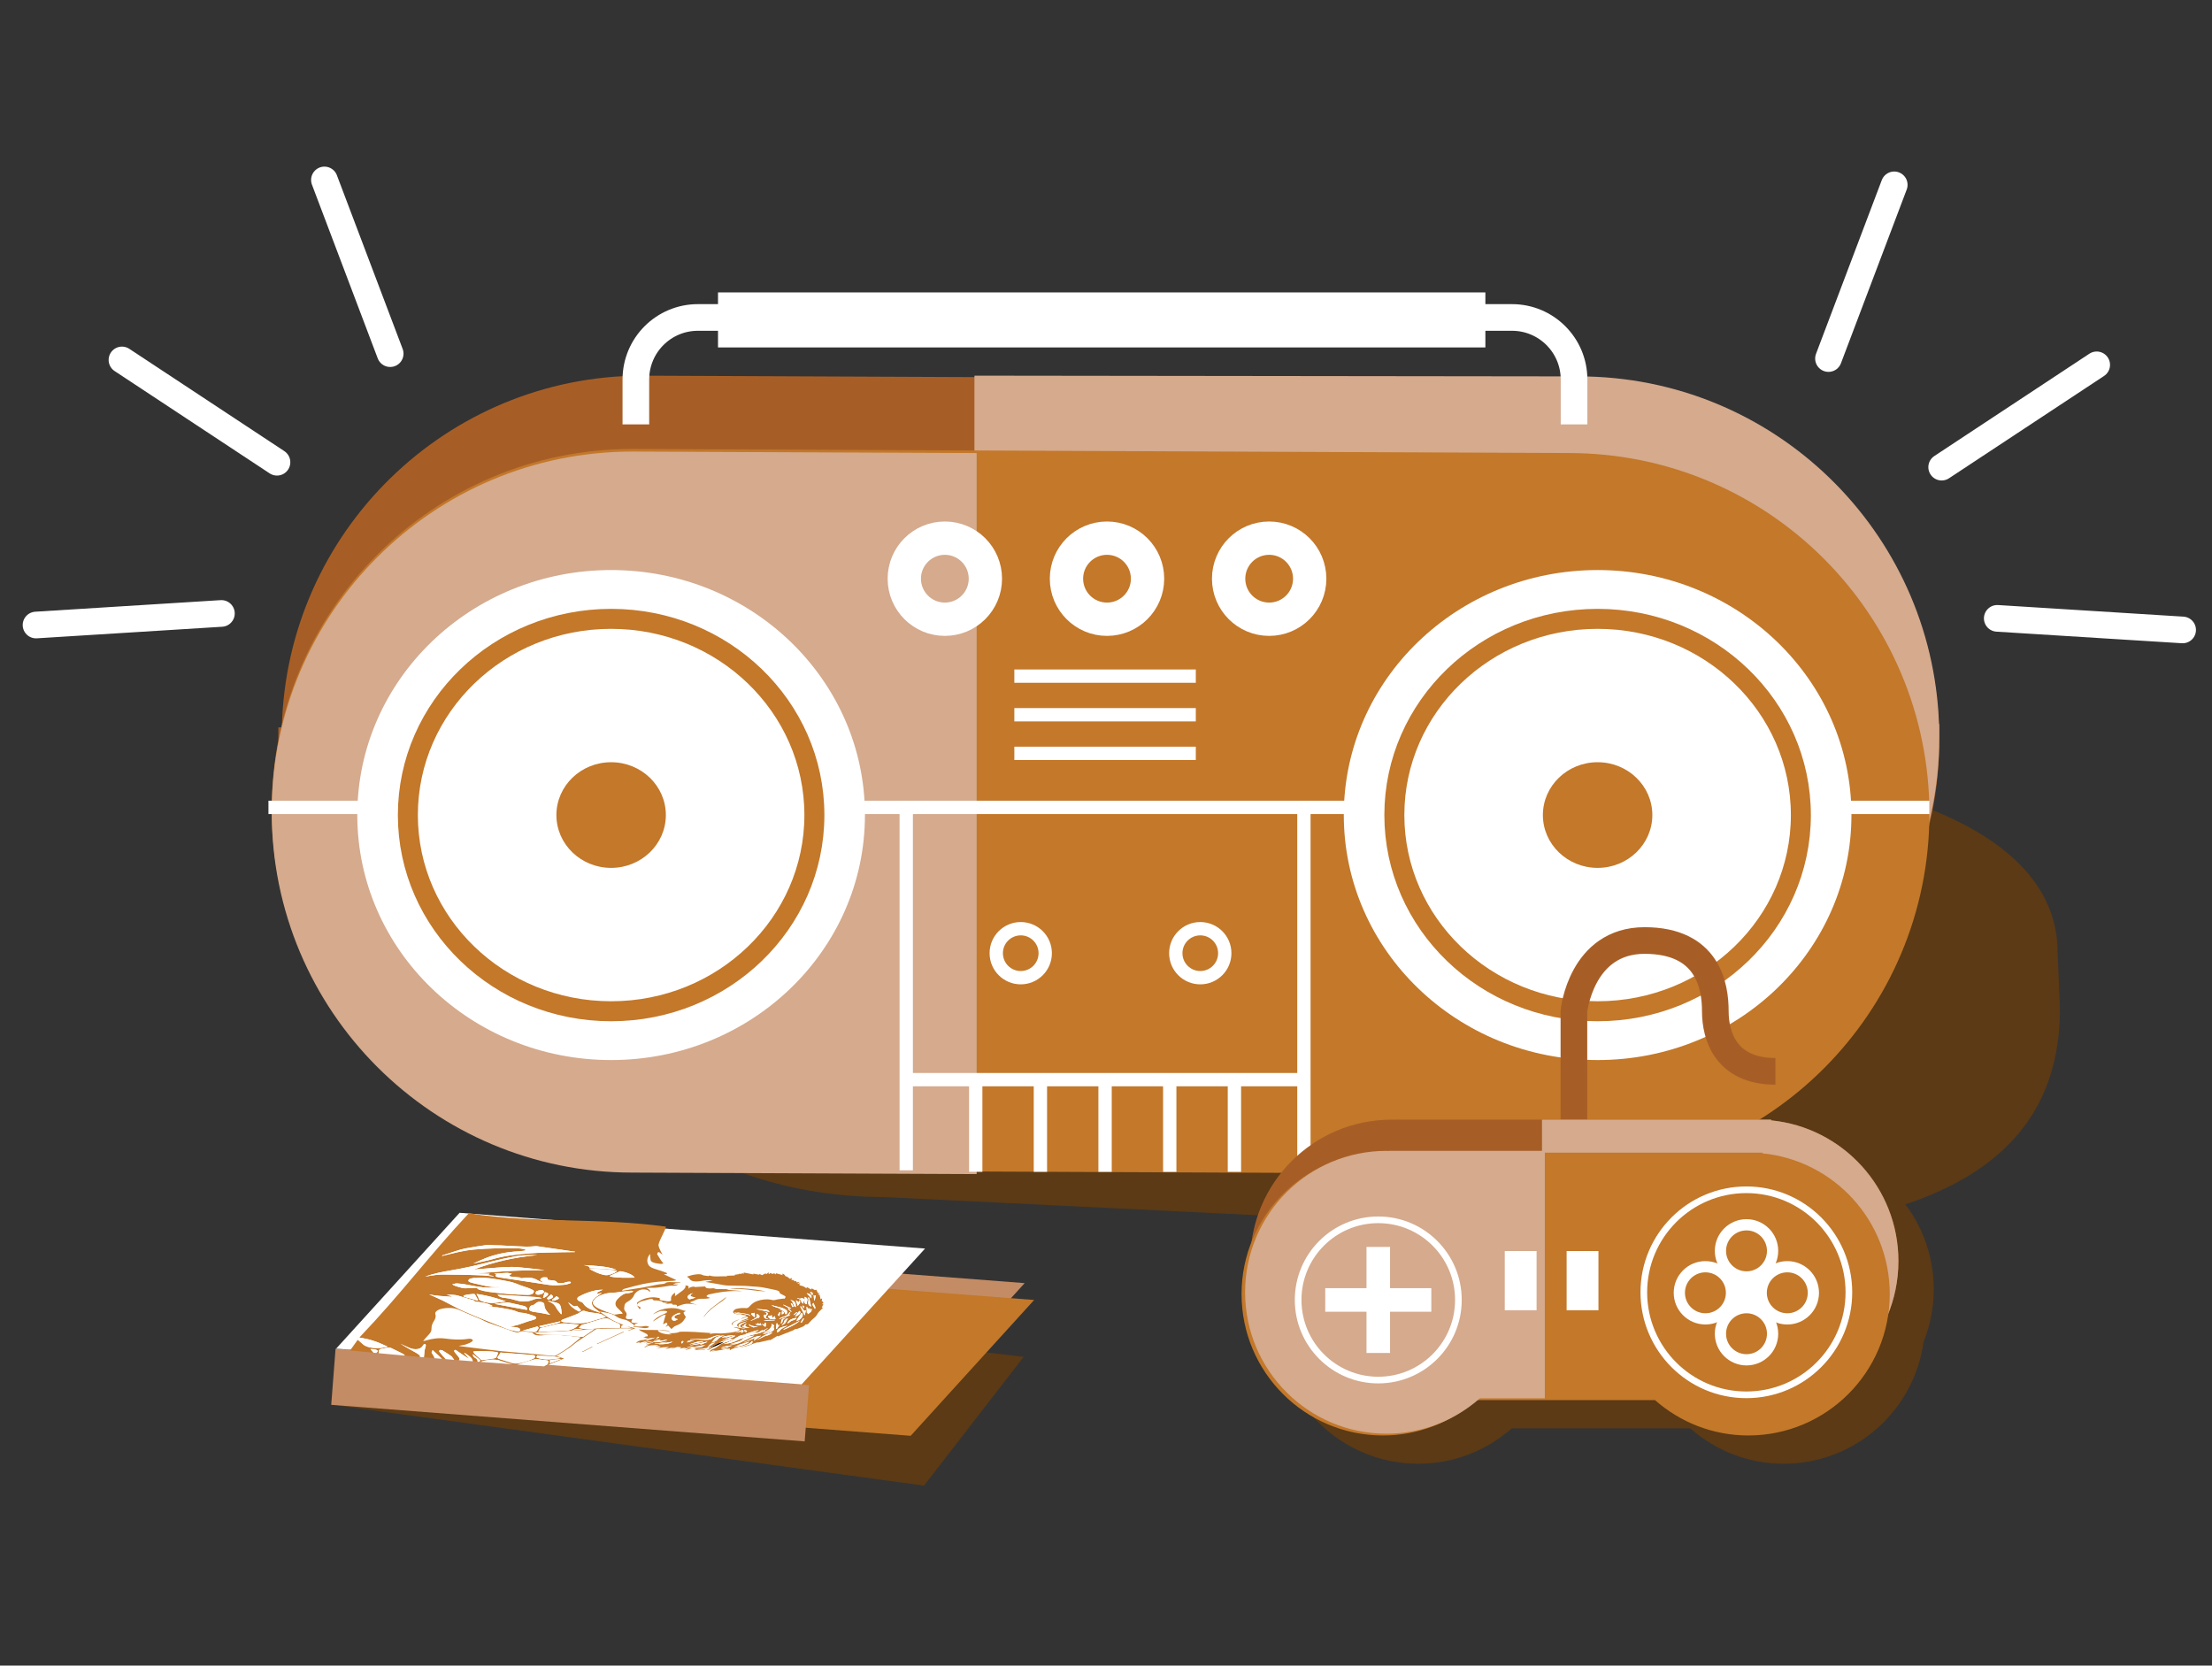 <?xml version="1.0" encoding="utf-8"?>
<!-- Generator: Adobe Illustrator 16.0.0, SVG Export Plug-In . SVG Version: 6.00 Build 0)  -->
<!DOCTYPE svg PUBLIC "-//W3C//DTD SVG 1.1//EN" "http://www.w3.org/Graphics/SVG/1.1/DTD/svg11.dtd">
<svg version="1.1" id="Layer_1" xmlns="http://www.w3.org/2000/svg" xmlns:xlink="http://www.w3.org/1999/xlink" x="0px" y="0px"
	 width="332px" height="250px" viewBox="-6.5 0 332 250" enable-background="new -6.5 0 332 250" xml:space="preserve">
<rect x="-6.5" y="0" width="332" height="250" fill="#333333" stroke="none"/>
<g>
	<g>
		<polygon fill-rule="evenodd" clip-rule="evenodd" fill="#5B3A15" points="132.187,222.991 43.305,210.856 57.418,192.993 
			147.146,203.659 		"/>
		<g>
			<g>
				<polygon fill="#C38C65" points="128.764,212.978 58.901,207.612 77.431,187.226 147.293,192.593 				"/>
				<polygon fill="#C3782A" points="130.185,215.511 60.323,210.144 78.851,189.757 148.714,195.124 				"/>
				
					<rect x="43.524" y="205.142" transform="matrix(0.997 0.077 -0.077 0.997 16.268 -5.448)" fill="#C38C65" width="71.276" height="8.456"/>
				<polygon fill="#FFFFFF" points="113.815,207.79 43.953,202.425 62.481,182.038 132.343,187.405 				"/>
			</g>
			<g>
				<g>
					<path fill-rule="evenodd" clip-rule="evenodd" fill="#C3782A" d="M87.263,198.994c0.525,0.125,1.052,0.248,1.593,0.374
						c-0.373,0.138-0.71,0.263-1.052,0.392c-0.025-0.01-0.047-0.019-0.071-0.028c0.237-0.096,0.473-0.192,0.806-0.329
						c-0.43-0.012-0.771-0.032-1.12-0.027c-1.306,0.013-2.621,0.039-3.929,0.056c-0.321,0.002-0.532,0.066-0.702,0.179
						c-0.441,0.295-0.891,0.587-1.326,0.885c-0.66,0.451-1.399,0.896-1.946,1.37c-0.686,0.593-1.658,1.116-2.518,1.673
						c0.371,0.121,0.762,0.246,1.153,0.373c-0.688,0.269-1.361,0.52-2.004,0.785c-0.294,0.122-0.527,0.269-0.787,0.404
						c-0.058-0.004-0.117-0.007-0.174-0.01c0.049-0.036,0.081-0.077,0.147-0.105c0.559-0.218,0.387-0.469,0.482-0.705
						c0.014-0.036-0.159-0.088-0.278-0.104c-0.435-0.059-0.875-0.116-1.328-0.156c-0.166-0.015-0.408-0.005-0.559,0.038
						c-0.86,0.246-1.706,0.503-2.555,0.759c-0.232-0.018-0.465-0.032-0.698-0.048c-0.668-0.192-1.349-0.381-2.005-0.583
						c-0.692-0.212-2.104-0.102-2.785,0.231c-0.057-0.004-0.116-0.008-0.174-0.013c0.218-0.129,0.199-0.239,0.041-0.35
						c-0.208-0.146-0.391-0.301-0.586-0.452c-0.144-0.114-0.292-0.229-0.438-0.344c0.047,0.181,0.053,0.378,0.27,0.495
						c0.344,0.184,0.453,0.389,0.453,0.63c-0.236-0.017-0.466-0.036-0.699-0.055c-0.037-0.502-0.66-0.862-1.204-1.245
						c-0.035,0.009-0.071,0.02-0.104,0.025c0.261,0.28,0.525,0.557,0.787,0.836c-0.418-0.202-0.746-0.429-1.075-0.653
						c-0.333-0.225-0.668-0.45-1.003-0.677c-0.056,0.013-0.112,0.025-0.171,0.038c0,0.083-0.049,0.175,0.001,0.25
						c0.105,0.167,0.269,0.324,0.399,0.485c0.195,0.246,0.466,0.479,0.277,0.776c-0.232-0.02-0.465-0.037-0.698-0.055
						c-0.15-0.192-0.247-0.397-0.468-0.565c-0.392-0.299-0.854-0.576-1.307-0.856c-0.066-0.039-0.248-0.041-0.375-0.062
						c-0.044,0.062-0.143,0.134-0.127,0.189c0.03,0.096,0.126,0.183,0.2,0.276c0.255,0.303,0.516,0.604,0.771,0.908
						c-0.173-0.014-0.348-0.027-0.523-0.043c-0.462-0.424-0.922-0.849-1.407-1.297c-0.19,0.207-0.209,0.367-0.066,0.536
						c0.172,0.211,0.229,0.445,0.339,0.666c-0.525-0.046-1.047-0.091-1.573-0.135c0.024-0.334,0.023-0.666,0.072-1.003
						c0.037-0.244,0.152-0.495,0.199-0.743c0.016-0.087-0.067-0.172-0.105-0.26c-0.056,0.005-0.111,0.01-0.167,0.015
						c-0.049,0.067-0.097,0.13-0.145,0.195c-0.059,0.082-0.103,0.167-0.181,0.245c-0.377,0.382-1.071,0.438-1.785,0.169
						c-0.514-0.198-0.954-0.438-1.428-0.656c0.635,0.418,1.348,0.802,2.034,1.189c0.405,0.236,0.898,0.45,0.897,0.796
						c-0.759-0.067-1.512-0.133-2.271-0.201c-0.059-0.074-0.078-0.164-0.185-0.219c-0.601-0.303-1.231-0.594-1.834-0.899
						c-0.194-0.102-0.415-0.105-0.689-0.054c-0.309,0.058-0.636,0.102-0.922,0.182c-0.132,0.034-0.243,0.138-0.27,0.213
						c-0.046,0.136-0.024,0.277-0.031,0.415c-0.118-0.013-0.235-0.023-0.353-0.033c0.459-0.354,0.137-0.565-0.886-0.592
						c0.149,0.183,0.301,0.365,0.45,0.55c-1.167-0.114-2.331-0.229-3.497-0.341c0.382-0.536,0.767-1.071,1.149-1.604
						c0.271,0.238,0.544,0.473,0.815,0.71c0.662,0.575,2.354,0.72,3.68,0.325c-1.814-0.831-2.53-1.063-4.253-1.371
						c6.49-6.819,10.173-11.941,16.417-18.64c10.145,1.539,19.463,0.616,29.583,2c-0.018,0.493-1.197,2.372-1.101,2.856
						c0.092,0.465,0.396,0.914,0.601,1.357c-0.154-0.113-0.328-0.247-0.504-0.378c-0.061,0.006-0.125,0.011-0.187,0.016
						c-0.038,0.104-0.152,0.22-0.099,0.314c0.202,0.372,0.457,0.737,0.7,1.104c0.032,0.047,0.116,0.086,0.139,0.134
						c0.028,0.049,0.063,0.137,0.005,0.154c-0.108,0.031-0.3,0.044-0.427,0.03c-0.744-0.088-1.428-0.237-1.426-0.631
						c0-0.138-0.036-0.276-0.05-0.415c-0.012-0.135-0.018-0.272-0.027-0.449c-0.462,0.581-0.527,1.119-0.238,1.649
						c0.16,0.289,0.568,0.496,1.156,0.662c0.551,0.153,1.042,0.344,1.537,0.524c0.089,0.033,0.068,0.112,0.099,0.17
						c-0.141,0.016-0.283,0.031-0.487,0.053c0.542,0.252,1.09,0.504,1.635,0.758c0.089,0.04,0.162,0.088,0.243,0.13
						c-0.16,0.035-0.316,0.091-0.474,0.097c-1.559,0.058-3.104,0.169-4.547,0.483c-0.961,0.21-1.874,0.465-2.789,0.716
						c-0.164,0.043-0.234,0.153-0.347,0.233c0.023,0.02,0.048,0.036,0.071,0.054c0.551-0.089,1.102-0.182,1.654-0.267
						c0.43-0.065,0.867-0.118,1.289-0.194c0.548-0.097,1.083-0.212,1.625-0.319c0.325-0.064,0.646-0.139,0.98-0.186
						c0.371-0.051,0.806-0.026,0.994-0.24c0.039-0.048,0.361-0.099,0.536-0.096c0.543,0.006,1.076,0.038,1.611,0.06
						c-0.001,0.017-0.005,0.037-0.006,0.053c-0.231,0.021-0.48,0.024-0.687,0.067c-0.166,0.036-0.279,0.118-0.418,0.18
						c0.18,0.006,0.36,0.015,0.541,0.015c0.069,0,0.143-0.023,0.273-0.046c-0.176,0.164-0.426,0.224-0.785,0.22
						c-0.151-0.003-0.315-0.02-0.453,0.001c-0.623,0.087-1.231,0.198-1.857,0.276c-0.316,0.041-0.658,0.034-0.987,0.042
						c-0.226,0.006-0.449,0.003-0.696,0.028c0.337,0.169,0.603,0.33,0.517,0.609c-0.09-0.09-0.136-0.138-0.185-0.185
						c-0.275-0.268-1.112-0.294-1.546-0.027c-0.305,0.188-0.538,0.409-0.629,0.624c-0.153,0.365-0.401,0.714-0.979,1.024
						c-0.558,0.303-0.479,0.626-0.528,0.941c-0.03,0.183,0.033,0.375,0.18,0.539c0.229,0.254,0.23,0.505,0.087,0.781
						c-0.059,0.117-0.017,0.284,0.159,0.343c0.161,0.057,0.563-0.002,0.823-0.01c-0.045,0.111-0.183,0.276-0.164,0.43
						c0.024,0.175,0.373,0.214,1.018,0.147c-0.263,0.132-0.825,0.219-0.384,0.406c-0.047,0.005-0.098,0.009-0.146,0.013
						c-0.26-0.194-0.497-0.398-0.792-0.582c-0.188-0.117-0.412-0.238-0.709-0.301c-0.521-0.114-0.954-0.254-1.23-0.468
						c-0.392-0.3-0.95-0.521-1.778-0.626c-0.243-0.03-0.449-0.101-0.768-0.125c0.423,0.292,0.854,0.58,1.26,0.874
						c0.576,0.415,1.335,0.756,2.171,1.07c0.072,0.026,0.113,0.063,0.167,0.096c-0.082,0.01-0.236,0.018-0.241,0.027
						c-0.052,0.115-0.085,0.232-0.125,0.36c0.49-0.002,0.939-0.004,1.488-0.004C87.832,199.177,87.549,199.085,87.263,198.994z
						 M80.672,200.761c-0.128-0.028-0.229-0.063-0.35-0.078c-1.751-0.256-3.55-0.439-5.587-0.245
						c-0.545,0.053-1.021-0.056-1.172-0.259c-0.104-0.138-0.269-0.223-0.606-0.25c-0.217-0.018-0.439-0.04-0.629-0.082
						c-0.317-0.07-0.586-0.047-0.869,0.073c-0.227,0.1-0.426,0.088-0.644,0.016c-1.356-0.473-2.739-0.938-4.086-1.431
						c-0.439-0.159-0.769-0.375-1.182-0.553c-1.017-0.436-2.085-0.854-3.074-1.31c-0.674-0.314-1.447-0.4-2.432-0.25
						c-0.779,0.115-1.319,0.494-1.202,0.846c0.11,0.327,0.044,0.646-0.177,0.986c-0.24,0.37-0.405,0.761-0.396,1.132
						c0.009,0.313-0.055,0.595-0.352,0.894c-0.335,0.339-0.608,0.689-0.907,1.033c0.221-0.017,0.33-0.056,0.449-0.089
						c0.899-0.259,1.84-0.414,2.802-0.288c1.105,0.141,2.186,0.25,3.435,0.059c0.581-0.09,0.955,0.134,0.665,0.377
						c-0.196,0.164-0.541,0.321-0.888,0.436c-0.31,0.107-0.715,0.153-1.117,0.231c0.093,0.021,0.158,0.041,0.233,0.052
						c2.072,0.261,4.13,0.525,6.217,0.752c1.36,0.144,2.774,0.231,4.151,0.354c1.156,0.105,2.298,0.228,3.445,0.342
						c0.209,0.021,0.389,0.037,0.561-0.071c0.555-0.349,1.18-0.682,1.664-1.038C79.347,201.869,79.974,201.323,80.672,200.761z
						 M67.347,196.079c0.025-0.021,0.054-0.041,0.083-0.063c-0.684-0.389-1.638-0.594-2.832-0.663c0.072-0.04,0.131-0.072,0.2-0.112
						c-0.86-0.26-1.688-0.52-2.54-0.767c-0.493-0.142-1.082-0.15-1.729-0.132c0.293,0.078,0.537,0.145,0.778,0.211
						c-0.025,0.029-0.053,0.06-0.079,0.089c-1.145-0.08-2.304-0.134-3.322-0.358c0.707,0.323,1.453,0.633,2.133,0.97
						c1.049,0.517,1.989,1.077,3.086,1.56c2.079,0.906,4.224,1.763,6.368,2.602c0.436,0.172,0.987,0.292,1.523,0.407
						c0.295,0.063,0.522-0.021,0.558-0.18c0.051-0.233-0.289-0.412-0.822-0.446c-0.257-0.016-0.498-0.057-0.662-0.075
						c0.394-0.091,0.834-0.168,1.218-0.286c0.69-0.212,1.306-0.484,2.025-0.663c0.839-0.206,0.803-0.477,0.247-0.676
						c-0.589-0.213-1.182-0.436-2.029-0.484c-0.12-0.009-0.233-0.052-0.319-0.089c-0.72-0.325-1.719-0.467-2.662-0.637
						c-0.542-0.096-1.193-0.097-1.935-0.151C66.965,196.108,67.154,196.095,67.347,196.079z M68.406,193.189
						c0,0.02,0.003,0.037,0.005,0.055c-0.522,0.012-1.046,0.039-1.563,0.03c-1.22-0.029-2.271-0.262-3.348-0.467
						c-0.446-0.083-0.932-0.148-1.42-0.174c-0.212-0.011-0.477,0.097-0.717,0.151c0.15,0.073,0.289,0.152,0.453,0.219
						c0.153,0.061,0.325,0.116,0.506,0.162c0.306,0.076,0.613,0.189,0.944,0.2c0.608,0.014,1.236-0.04,1.774-0.06
						c0.129,0.091,0.226,0.229,0.446,0.293c0.41,0.128,0.868,0.235,1.352,0.3c0.975,0.131,1.969,0.244,2.979,0.328
						c0.889,0.071,1.805,0.1,2.717,0.124c0.338,0.012,0.731-0.01,0.919-0.193c0.199-0.191,0.29-0.386-0.004-0.546
						c-0.238-0.132-0.532-0.246-0.83-0.355c-0.371-0.135-0.802-0.244-1.145-0.392c-0.594-0.259-1.249-0.479-2.049-0.608
						c-1.457-0.236-2.847-0.591-4.566-0.432c-0.05,0.006-0.117-0.023-0.158-0.017c-0.25,0.048-0.582,0.076-0.719,0.16
						c-0.152,0.093-0.238,0.266-0.147,0.357c0.124,0.117,0.416,0.22,0.697,0.274C65.781,192.843,66.857,193.264,68.406,193.189z
						 M65.059,191.14c1.748-0.132,3.449-0.297,5.155-0.38c1.685-0.08,3.378-0.085,5.049-0.12c-0.496-0.06-0.988-0.124-1.487-0.18
						c-0.809-0.085-1.621-0.177-2.44-0.251c-1.409-0.127-2.817,0.025-4.222,0.138c-0.834,0.066-1.667,0.135-2.503,0.203
						c2.827-1.076,5.958-1.833,9.544-2.16c-1.152-0.014-2.307-0.025-3.395,0.19c-1.26,0.252-2.516,0.516-3.716,0.824
						c-1.893,0.489-3.824,0.937-5.868,1.279c-1.369,0.229-2.708,0.493-3.875,0.948c1.037-0.201,2.045-0.366,3.148-0.319
						c0.638,0.027,1.296,0,1.938,0.017c1.195,0.024,2.391,0.052,3.576,0.101c0.534,0.021,1.048,0.102,1.57,0.153
						c0.016-0.021,0.032-0.042,0.05-0.061c-0.289-0.047-0.577-0.095-0.91-0.146c0.119-0.047,0.211-0.085,0.302-0.12
						c-0.003-0.025-0.008-0.048-0.01-0.073C66.339,191.172,65.713,191.154,65.059,191.14z M64.521,189.648
						c1.012-0.223,2.05-0.395,2.953-0.66c1.756-0.512,3.698-0.733,5.682-0.876c1.467-0.104,2.962-0.109,4.446-0.149
						c0.724-0.019,1.448-0.02,2.174-0.03c0.013-0.018,0.026-0.035,0.039-0.053c-1.89-0.272-3.78-0.547-5.674-0.823
						c-0.107-0.019-0.249-0.015-0.365,0c-0.923,0.106-1.831,0.049-2.742,0.002c-0.818-0.042-1.637-0.089-2.457-0.129
						c-0.266-0.012-0.538-0.009-0.804-0.016c-0.461-0.01-0.951-0.074-1.372-0.019c-1.069,0.141-2.119,0.319-3.151,0.512
						c-0.47,0.089-0.894,0.233-1.318,0.365c-0.707,0.217-1.402,0.449-2.1,0.678c0.029,0.02,0.061,0.041,0.092,0.061
						c0.05-0.018,0.097-0.04,0.15-0.051c1.479-0.351,2.915-0.756,4.559-0.905c2.211-0.2,4.441-0.226,6.669-0.184
						c0.307,0.005,0.62,0.071,0.887,0.14c0.281,0.071,0.277,0.176-0.08,0.229c-0.25,0.038-0.512,0.067-0.771,0.081
						c-1.91,0.094-3.558,0.464-4.991,1.039C65.743,189.105,65.167,189.367,64.521,189.648z M85.718,197.293
						c0.292-0.035,0.53-0.061,0.771-0.087c0.145-0.016,0.288-0.027,0.434-0.041c-0.024-0.059-0.026-0.118-0.077-0.167
						c-0.239-0.245-0.509-0.481-0.737-0.727c-0.619-0.669-0.07-1.317,0.866-1.952c0.169-0.111,0.388-0.192,0.747-0.212
						c0.221-0.011,0.455-0.092,0.651-0.156c0.088-0.029,0.167-0.108,0.137-0.146c-0.036-0.037-0.21-0.077-0.316-0.067
						c-0.456,0.035-0.911,0.085-1.362,0.136c-0.388,0.045-0.781,0.145-1.157,0.146c-2.151,0.027-3.496,1.132-3.116,1.738
						c0.301,0.477,1.111,0.806,1.941,1.118C84.91,197.029,85.352,197.169,85.718,197.293z M84.447,197.676
						c-0.251-0.146-0.448-0.342-0.812-0.449c-0.405-0.118-0.97-0.149-1.45-0.231c-0.292-0.051-0.6-0.104-0.82-0.194
						c-0.271-0.106-0.426-0.057-0.618,0.057c-0.226,0.131-0.42,0.281-0.695,0.393c-0.634,0.261-1.303,0.506-1.966,0.751
						c-0.493,0.185-0.477,0.386,0.087,0.457c0.518,0.067,1.062,0.108,1.602,0.148c0.853,0.064,1.656-0.019,2.432-0.268
						C82.906,198.115,83.644,197.91,84.447,197.676z M86.522,199.322c0.018-0.101,0.021-0.169,0.045-0.235
						c0.083-0.215-0.065-0.372-0.435-0.507c-0.416-0.154-0.762-0.344-1.11-0.528c-0.411-0.215-0.515-0.229-1.188-0.075
						c-0.228,0.052-0.437,0.12-0.649,0.182c-0.665,0.199-1.323,0.398-1.986,0.597c-0.134,0.042-0.344,0.064-0.399,0.113
						c-0.17,0.146-0.28,0.302-0.416,0.456c0.554,0.07,0.971,0.267,1.707,0.161c1.131-0.16,2.267-0.211,3.39-0.176
						C85.806,199.32,86.136,199.319,86.522,199.322z M68.629,203.016c-0.128,0.205-0.237,0.407-0.394,0.609
						c-0.131,0.171-0.044,0.279,0.241,0.368c0.524,0.162,1.057,0.319,1.538,0.501c0.583,0.221,1.199,0.245,1.96-0.011
						c0.247-0.085,0.538-0.141,0.78-0.227c0.293-0.104,0.595-0.212,0.822-0.337c0.353-0.194,0.295-0.505-0.069-0.532
						C71.89,203.265,70.266,203.143,68.629,203.016z M70.326,191.181c-0.238-0.047-0.435-0.121-0.647-0.127
						c-0.356-0.001-0.722,0.036-1.083,0.059c-0.291,0.021-0.581,0.041-0.872,0.063c0.004,0.02,0.01,0.039,0.015,0.06
						c0.116-0.017,0.229-0.027,0.243-0.031c-0.032,0.105-0.097,0.204-0.084,0.299c0.025,0.172,0.365,0.203,0.667,0.249
						c2.02,0.309,4.032,0.615,6.047,0.914c0.608,0.086,1.192,0.216,1.827,0.249c0.575,0.028,1.204-0.019,1.796-0.077
						c0.315-0.031,0.626-0.145,0.891-0.243c0.082-0.028,0.065-0.162-0.023-0.2c-0.073-0.032-0.328-0.012-0.477,0.014
						c-0.186,0.036-0.334,0.107-0.514,0.15c-0.371,0.088-0.971,0.047-1.036-0.1c-0.115-0.258-0.553-0.276-1.016-0.314
						c-0.295-0.026-0.464-0.1-0.378-0.256c0.027-0.051-0.079-0.152-0.172-0.161c-0.185-0.017-0.495-0.021-0.589,0.026
						c-0.281,0.146-0.444,0.322-0.216,0.498c0.089,0.07,0.205,0.132,0.311,0.196c-0.049,0.013-0.092,0.025-0.136,0.038
						c-0.292-0.14-0.615-0.27-0.869-0.422c-0.445-0.271-1.072-0.327-1.813-0.26c-0.298,0.026-0.59,0.078-1.006,0.135
						c0.268-0.078,0.418-0.121,0.584-0.168c-0.518-0.053-1.009-0.089-1.483-0.146c-0.394-0.053-0.442-0.152-0.197-0.309
						C70.148,191.282,70.205,191.252,70.326,191.181z M83.462,197.004c0.036-0.01,0.071-0.02,0.108-0.027
						c-0.229-0.172-0.461-0.342-0.682-0.513c-0.706-0.548-0.779-1.134,0.033-1.756c0.282-0.216,0.605-0.427,0.929-0.651
						c-0.253,0.05-0.477,0.096-0.772,0.154c0.01-0.297,0.55-0.435,0.908-0.631c-0.361,0.017-0.726,0.029-1.042,0.093
						c-1.036,0.208-1.832,0.557-2.54,0.929c-0.445,0.236-0.28,0.604,0.202,0.765c0.186,0.061,0.362,0.152,0.415,0.248
						C81.355,196.244,82.31,196.658,83.462,197.004z M80.385,198.813c-0.482-0.04-0.961-0.064-1.405-0.12
						c-0.992-0.132-1.904-0.005-2.819,0.271c-0.437,0.13-0.93,0.221-1.391,0.338c-0.099,0.023-0.208,0.073-0.233,0.113
						c-0.099,0.157-0.164,0.313-0.244,0.471c0.061,0.009,0.102,0.022,0.143,0.021c1.41-0.061,2.821-0.124,4.233-0.193
						c0.139-0.007,0.291-0.058,0.422-0.098C79.773,199.412,80.103,199.125,80.385,198.813z M82.72,199.479
						c-3.07,0.373-5.994,0.366-8.963,0.568c0.21,0.102,0.429,0.206,0.711,0.236c0.408,0.041,0.863,0.028,1.298,0.038
						c0.732,0.018,1.49,0.003,2.196,0.055c0.901,0.065,1.756,0.189,2.641,0.274c0.137,0.014,0.414-0.005,0.471-0.04
						C81.618,200.253,82.124,199.892,82.72,199.479z M65.777,204.168c0.646-0.093,1.27-0.172,1.883-0.273
						c0.128-0.02,0.296-0.102,0.328-0.158c0.115-0.218,0.203-0.438,0.262-0.657c0.015-0.051-0.107-0.124-0.216-0.144
						c-0.962-0.137-2.01-0.143-3.066-0.124c-0.126,0.002-0.261,0.031-0.446,0.056C64.739,203.365,65.379,203.732,65.777,204.168z
						 M76.095,197.353c-0.62-0.509-0.899-1.034-0.907-1.607c-0.004-0.184-0.252-0.31-0.601-0.346
						c-0.41-0.042-0.553,0.143-0.731,0.272c-0.112,0.081-0.221,0.195-0.387,0.225c-0.393,0.072-0.375,0.2-0.461,0.328
						c-0.26,0.393-0.021,0.62,0.898,0.729C74.674,197.044,75.369,197.216,76.095,197.353z M68.183,194.341
						c0.168,0.271,0.555,0.412,1.021,0.461c0.708,0.073,1.287,0.225,1.858,0.394c0.849,0.246,1.728,0.212,2.512-0.133
						c0.266-0.116,0.518-0.143,0.819-0.161c0.112-0.008,0.222-0.01,0.33-0.015c0.016-0.021,0.031-0.041,0.049-0.063
						c-0.272-0.049-0.528-0.127-0.82-0.144c-1.672-0.108-3.353-0.207-5.031-0.311C68.705,194.357,68.485,194.352,68.183,194.341z
						 M69.435,195.328c-1.362-0.469-2.685-0.877-4.417-1.109c0.125,0.249,0.292,0.449,0.317,0.659
						c0.038,0.281,0.364,0.405,0.877,0.549C67.279,195.723,68.274,195.51,69.435,195.328z M86.113,190.721
						c-1.359-0.175-2.698-0.304-4.155-0.256c0.662,0.35,1.27,0.702,2.214,0.902c0.158,0.033,0.421,0.054,0.564,0.02
						C85.354,191.241,85.91,191.061,86.113,190.721z M86.573,190.804c-0.474,0.213-0.9,0.41-1.339,0.601
						c-0.301,0.134-0.288,0.176,0.104,0.242c1.074,0.184,2.243,0.135,3.415,0.127C88.569,191.368,87.56,190.936,86.573,190.804z
						 M72.575,196.615c0.135-0.288-0.083-0.524-0.589-0.633c-0.655-0.14-1.3-0.291-1.956-0.436
						c-0.153-0.033-0.342-0.077-0.497-0.062c-0.57,0.059-1.135,0.14-1.819,0.228C69.418,196.032,71.004,196.328,72.575,196.615z
						 M74.155,203.435c-0.228,0.337-0.185,0.337,0.335,0.471c0.965,0.243,2.018,0.145,3.131-0.062
						C76.726,203.46,75.296,203.61,74.155,203.435z M81.104,189.886c0.53,0.09,0.94,0.218,0.875,0.463
						c0.716,0.033,1.379,0.06,2.037,0.095c0.656,0.038,1.308,0.085,2.002,0.134C84.626,190.058,82.866,189.98,81.104,189.886z
						 M77.704,197.248c0.035-0.008,0.07-0.018,0.105-0.027c-0.039-0.344-0.039-0.69-0.133-1.028
						c-0.055-0.205-0.137-0.444-0.432-0.577c-0.395-0.177-1.008-0.264-1.526-0.392c0.043,0.062,0.114,0.107,0.206,0.147
						c0.63,0.257,0.9,0.592,1.082,0.959C77.162,196.647,77.465,196.945,77.704,197.248z M65.102,195.203
						c0.055-0.014,0.109-0.027,0.167-0.042c-0.159-0.293-0.312-0.588-0.482-0.882c-0.019-0.032-0.163-0.073-0.232-0.066
						c-0.414,0.044-0.855,0.075-1.231,0.167c-0.371,0.088-0.328,0.237,0.019,0.323c0.318,0.081,0.637,0.163,0.947,0.249
						C64.564,195.032,64.829,195.12,65.102,195.203z M74.142,199.102c-0.686,0.191-1.365,0.384-2.159,0.607
						c0.45,0.063,0.749,0.108,1.045,0.153c0.863,0.12,0.922,0.107,1.177-0.287C74.301,199.423,74.462,199.263,74.142,199.102z
						 M77.581,198.33c-1.048,0.237-2.097,0.477-3.138,0.713c0.121,0.219,0.165,0.225,0.586,0.113
						c0.726-0.199,1.446-0.399,2.185-0.584C77.605,198.476,77.655,198.374,77.581,198.33z M80.405,196.865
						c0.135-0.077,0.255-0.146,0.318-0.181c-0.222-0.246-0.417-0.465-0.616-0.69c-0.322,0.114-0.433,0.118-0.61,0.002
						c-0.249-0.165-0.466-0.338-0.723-0.525C79.073,196.008,79.597,196.465,80.405,196.865z M74.011,193.812
						c-0.23,0.296-0.111,0.491,0.206,0.52c0.29,0.021,0.736-0.12,0.864-0.274c0.166-0.2-0.004-0.436-0.37-0.42
						C74.436,193.649,74.162,193.772,74.011,193.812z M76.058,204.135c-0.011,0.176-0.021,0.327-0.031,0.491
						c0.578-0.217,1.109-0.414,1.642-0.611c-0.005-0.013-0.007-0.024-0.011-0.036C77.135,204.031,76.618,204.078,76.058,204.135z
						 M76.215,194.295c-0.731,0.622-0.731,0.622-0.393,0.759C76.562,194.836,76.689,194.609,76.215,194.295z M75,194.797
						c0.047-0.001,0.091,0.006,0.137,0.008c0.778-0.407,0.877-0.741,0.128-0.853C75.174,194.243,75.087,194.519,75,194.797z
						 M77.014,194.566c-0.211,0.166-0.426,0.323-0.608,0.485c-0.055,0.053-0.013,0.117-0.02,0.178
						c0.138-0.012,0.304-0.009,0.408-0.043C77.507,194.952,77.542,194.813,77.014,194.566z M80.978,199.577
						c-0.732-0.149-1.085-0.126-1.718,0.126C79.876,199.657,80.367,199.622,80.978,199.577z"/>
					<path fill-rule="evenodd" clip-rule="evenodd" fill="#FFFFFF" d="M47.44,200.757c1.723,0.309,2.438,0.54,4.253,1.371
						c-1.326,0.395-3.018,0.25-3.68-0.325c-0.271-0.237-0.544-0.472-0.815-0.71C47.278,200.98,47.358,200.869,47.44,200.757z"/>
					<path fill-rule="evenodd" clip-rule="evenodd" fill="#FFFFFF" d="M71.096,204.816c0.849-0.256,1.694-0.513,2.555-0.759
						c0.15-0.043,0.393-0.053,0.559-0.038c0.453,0.04,0.893,0.098,1.328,0.156c0.119,0.016,0.292,0.067,0.278,0.104
						c-0.095,0.236,0.077,0.487-0.482,0.705c-0.066,0.028-0.098,0.069-0.147,0.105C73.822,205.001,72.459,204.909,71.096,204.816z"
						/>
					<path fill-rule="evenodd" clip-rule="evenodd" fill="#FFFFFF" d="M50.335,203.112c0.007-0.138-0.015-0.279,0.031-0.415
						c0.027-0.075,0.138-0.179,0.27-0.213c0.286-0.08,0.613-0.124,0.922-0.182c0.274-0.052,0.495-0.048,0.689,0.054
						c0.604,0.306,1.233,0.597,1.834,0.899c0.107,0.055,0.126,0.145,0.185,0.219C52.955,203.357,51.645,203.233,50.335,203.112z"/>
					<path fill-rule="evenodd" clip-rule="evenodd" fill="#FFFFFF" d="M56.537,203.676c0.001-0.346-0.492-0.56-0.897-0.796
						c-0.686-0.388-1.399-0.771-2.034-1.189c0.474,0.219,0.914,0.458,1.428,0.656c0.714,0.27,1.408,0.213,1.785-0.169
						c0.078-0.078,0.122-0.163,0.181-0.245c0.048-0.065,0.096-0.128,0.145-0.195c0.056-0.005,0.111-0.01,0.167-0.015
						c0.038,0.088,0.121,0.173,0.105,0.26c-0.046,0.248-0.162,0.499-0.199,0.743c-0.049,0.337-0.048,0.669-0.072,1.003
						C56.943,203.712,56.74,203.694,56.537,203.676z"/>
					<path fill-rule="evenodd" clip-rule="evenodd" fill="#FFFFFF" d="M62.382,204.165c0.188-0.298-0.083-0.53-0.277-0.776
						c-0.131-0.161-0.294-0.318-0.399-0.485c-0.05-0.075-0.002-0.167-0.001-0.25c0.059-0.013,0.115-0.025,0.171-0.038
						c0.334,0.227,0.669,0.452,1.003,0.677c0.329,0.225,0.657,0.451,1.075,0.653c-0.261-0.279-0.526-0.556-0.787-0.836
						c0.033-0.006,0.07-0.017,0.104-0.025c0.544,0.383,1.167,0.743,1.204,1.245C63.776,204.275,63.078,204.223,62.382,204.165z"/>
					<path fill-rule="evenodd" clip-rule="evenodd" fill="#FFFFFF" d="M65.607,204.417c0.682-0.333,2.093-0.443,2.785-0.231
						c0.656,0.202,1.336,0.391,2.005,0.583C68.803,204.654,67.205,204.538,65.607,204.417z"/>
					<path fill-rule="evenodd" clip-rule="evenodd" fill="#FFFFFF" d="M60.376,204.001c-0.254-0.304-0.515-0.605-0.771-0.908
						c-0.073-0.094-0.17-0.181-0.2-0.276c-0.016-0.056,0.083-0.128,0.127-0.189c0.127,0.021,0.309,0.022,0.375,0.062
						c0.454,0.28,0.916,0.558,1.307,0.856c0.222,0.168,0.318,0.373,0.468,0.565C61.248,204.075,60.813,204.036,60.376,204.001z"/>
					<path fill-rule="evenodd" clip-rule="evenodd" fill="#FFFFFF" d="M58.719,203.863c-0.109-0.221-0.167-0.455-0.339-0.666
						c-0.143-0.169-0.125-0.329,0.066-0.536c0.485,0.448,0.945,0.873,1.407,1.297C59.475,203.926,59.095,203.896,58.719,203.863z"/>
					<path fill-rule="evenodd" clip-rule="evenodd" fill="#FFFFFF" d="M49.546,203.037c-0.149-0.185-0.301-0.367-0.45-0.55
						c1.023,0.026,1.346,0.237,0.886,0.592C49.838,203.063,49.691,203.05,49.546,203.037z"/>
					<path fill-rule="evenodd" clip-rule="evenodd" fill="#FFFFFF" d="M65.173,204.384c0-0.241-0.109-0.446-0.453-0.63
						c-0.217-0.117-0.223-0.314-0.27-0.495c0.146,0.115,0.294,0.229,0.438,0.344c0.196,0.151,0.378,0.306,0.586,0.452
						c0.158,0.11,0.178,0.221-0.041,0.35C65.346,204.396,65.26,204.39,65.173,204.384z"/>
					<path fill-rule="evenodd" clip-rule="evenodd" fill="#C3782A" d="M104.529,199.205c-0.698-0.154-0.411-0.573,0.267-0.81
						c0.261-0.09,0.549-0.169,0.813-0.259c0.132-0.043,0.242-0.098,0.304-0.17c-0.217,0.07-0.426,0.141-0.647,0.207
						c-0.223,0.067-0.453,0.13-0.724,0.183c0.229-0.098,0.438-0.204,0.694-0.293c0.616-0.213,0.623-0.207,0.394-0.45
						c-0.256,0.104-0.524,0.215-0.794,0.324c-0.03-0.008-0.058-0.019-0.084-0.029c0.188-0.08,0.397-0.158,0.567-0.244
						c0.295-0.147,0.268-0.218-0.127-0.278c-0.249-0.039-0.535-0.053-0.796-0.085c-1.085-0.128-0.99-0.433-0.579-0.759
						c0.167-0.131,1.015-0.256,1.457-0.208c0.383,0.042,0.487-0.018,0.628-0.154c0.273-0.265,0.495-0.556,0.952-0.778
						c0.425-0.205,1.092-0.381,1.829-0.376c0.23,0.002,0.456,0.041,0.645,0.086c0.222,0.049,0.353,0.054,0.635-0.023
						c0.33-0.09,0.759-0.121,1.145-0.179c0.037,0.017,0.075,0.03,0.114,0.044c0.067-0.11,0.232-0.235,0.181-0.333
						c-0.06-0.113-0.316-0.2-0.479-0.3c-0.148-0.093-0.412-0.181-0.405-0.279c0.014-0.216-0.241-0.338-0.658-0.425
						c-0.702-0.146-1.399-0.3-2.138-0.424c-0.365-0.063-0.816-0.066-1.227-0.099c-0.408-0.03-0.806-0.076-1.224-0.089
						c-0.875-0.024-1.765-0.023-2.638-0.054c-0.32-0.009-0.607-0.08-0.901-0.131c-0.761-0.129-1.515-0.261-2.386-0.416
						c0.446-0.08,0.8-0.144,1.157-0.206c-0.637-0.113-1.247-0.012-1.833,0.087c-0.843,0.145-1.455,0.037-1.64-0.294
						c-0.068-0.12-0.252-0.226-0.424-0.376c0.323-0.09,0.689-0.241,1.11-0.297c0.376-0.047,0.875-0.149,1.222,0.057
						c0.158,0.091,0.575,0.11,0.885,0.163c0.039-0.025,0.083-0.053,0.146-0.092c0.77,0.271,1.792,0.06,2.75,0.142
						c-0.103-0.04-0.143-0.058-0.238-0.098c0.466-0.016,0.879-0.028,1.333-0.044c-0.026-0.047-0.044-0.074-0.061-0.104
						c0.232-0.034,0.458-0.067,0.685-0.102c-0.012-0.017-0.022-0.036-0.033-0.056c0.144,0.009,0.291,0.016,0.444,0.025
						c-0.011-0.036-0.017-0.064-0.03-0.105c0.121,0.021,0.217,0.039,0.356,0.063c-0.023-0.056-0.042-0.092-0.078-0.171
						c0.532,0.105,0.99,0.197,1.487,0.295c-0.003-0.034-0.012-0.06-0.022-0.125c0.312,0.058,0.574,0.106,0.847,0.156
						c0.028-0.025,0.066-0.059,0.104-0.094c0.124,0.06,0.235,0.113,0.352,0.169c0.195-0.097,0.359-0.181,0.566-0.282
						c0.019,0.059,0.023,0.08,0.046,0.154c0.17-0.125,0.283-0.206,0.403-0.291c-0.003,0.085-0.007,0.169-0.012,0.254
						c0.034-0.002,0.068-0.002,0.101-0.002c0.024-0.047,0.046-0.096,0.075-0.152c0.185,0.052,0.341,0.096,0.539,0.147
						c0.019-0.055,0.033-0.097,0.058-0.163c0.095,0.078,0.166,0.141,0.237,0.203c0.024-0.002,0.046-0.003,0.068-0.005
						c0.004-0.052,0.002-0.097,0.001-0.15c0.349,0.094,0.671,0.184,1.051,0.283c-0.051-0.082-0.089-0.145-0.126-0.204
						c0.28,0.015,0.28,0.015,0.572,0.421c0.057-0.024,0.106-0.047,0.107-0.047c0.162,0.123,0.334,0.253,0.521,0.392
						c0.068-0.041,0.12-0.072,0.175-0.105c0.033,0,0.065,0.002,0.097,0.005c-0.014,0.096-0.029,0.192-0.047,0.311
						c0.088-0.031,0.139-0.047,0.213-0.075c0.096,0.08,0.188,0.156,0.295,0.244c0.065-0.023,0.13-0.047,0.217-0.078
						c0.004,0.083,0.006,0.15,0.011,0.218c0.168-0.021,0.325-0.042,0.482-0.065c-0.121,0.095-0.216,0.169-0.363,0.285
						c0.223-0.045,0.318-0.063,0.464-0.094c-0.175,0.186-0.274,0.316,0.247,0.408c0.313,0.054,0.438,0.227,0.694,0.374
						c0.009-0.087,0.015-0.144,0.022-0.209c0.218,0.124,0.42,0.239,0.624,0.354c0.034-0.009,0.067-0.018,0.102-0.026
						c-0.001-0.026-0.001-0.056-0.002-0.133c0.214,0.113,0.365,0.194,0.513,0.274c0.077-0.026,0.156-0.055,0.19-0.068
						c0.092,0.179,0.183,0.358,0.281,0.546c0.053-0.021,0.105-0.041,0.268-0.105c-0.125,0.134-0.207,0.219-0.31,0.328
						c0.149-0.027,0.239-0.045,0.255-0.048c0.051,0.233,0.101,0.465,0.157,0.719c0.093-0.055,0.148-0.091,0.23-0.139
						c-0.019,0.165-0.035,0.313-0.052,0.46c0.035-0.005,0.074-0.011,0.113-0.018c0.024,0.047,0.059,0.09,0.071,0.136
						c0.011,0.04,0.001,0.082,0.104,0.134c-0.09,0.05-0.178,0.099-0.3,0.168c0.108-0.001,0.183-0.003,0.255,0
						c-0.081,0.166-0.165,0.335-0.248,0.519c0.108-0.013,0.184-0.023,0.221-0.029c-0.135,0.144-0.251,0.292-0.417,0.438
						c-0.282,0.25-0.431,0.503-0.589,0.761c-0.136,0.226-0.472,0.452-0.704,0.677c-0.159,0.155-0.298,0.31-0.439,0.467
						c-0.091,0.103-0.107,0.223-0.528,0.209c-0.076,0.204-0.38,0.351-0.799,0.491c-0.248,0.083-0.39,0.212-0.776,0.215
						c-0.007-0.002-0.028,0.009-0.033,0.014c-0.136,0.196-0.677,0.296-0.942,0.463c-0.055,0.036-0.195,0.056-0.276,0.089
						c-0.393,0.154-0.78,0.313-1.169,0.47c-0.03,0.012-0.063,0.025-0.105,0.042c-0.038-0.025-0.069-0.043-0.102-0.064
						c-0.354,0.212-0.703,0.422-1.059,0.635c-0.031-0.016-0.077-0.034-0.082-0.038c-0.597,0.138-1.171,0.268-1.641,0.374
						c-0.174,0.012-0.289,0.005-0.344,0.023c-0.305,0.103-0.622,0.204-0.885,0.319c-0.481,0.212-1.071,0.324-1.695,0.419
						c0.54-0.153,1.082-0.303,1.615-0.455c0.298-0.087,0.478-0.396,0.292-0.525c-0.375,0.572-1.54,0.832-2.783,1.069
						c0.298-0.031,0.595-0.063,0.892-0.093c-0.128,0.021-0.259,0.055-0.392,0.07c-0.414,0.05-0.778,0.126-0.957,0.306
						c-0.035-0.003-0.072-0.001-0.108-0.001c0.01-0.08,0.019-0.157,0.026-0.209c-0.843,0.133-1.739,0.277-2.637,0.421
						c-0.014-0.005-0.025-0.015-0.039-0.02c0.189-0.056,0.38-0.11,0.566-0.162c-0.411-0.015-0.43-0.009-0.876,0.257
						c0.003-0.161,0.036-0.285,0.439-0.421c0.324-0.109,0.537-0.279,0.771-0.425c0.199-0.128,0.356-0.262,0.533-0.391
						c0.2-0.07,0.383-0.146,0.595-0.204c0.512-0.141,0.881-0.314,1.118-0.536c-0.139,0.031-0.256,0.056-0.376,0.08
						c0.012-0.022,0.024-0.045,0.069-0.127c-0.543,0.187-0.985,0.335-1.424,0.486c-0.109,0.071-0.216,0.142-0.324,0.213
						c-0.1,0.044-0.196,0.084-0.295,0.126c-0.239,0.11-0.471,0.222-0.718,0.329c-0.164,0.07-0.35,0.133-0.526,0.2
						c-0.046-0.011-0.089-0.02-0.135-0.027c0.36-0.235,0.722-0.468,1.087-0.702c-0.583,0.017-0.852,0.19-1.261,0.802
						c-0.503,0.071-1.007,0.138-1.513,0.212c-0.031-0.004-0.06-0.005-0.091-0.006c-0.121-0.042-0.241-0.084-0.365-0.13
						c0.419-0.039,0.88-0.081,1.345-0.127c-0.895,0.062-1.501-0.231-2.489-0.117c0.295,0.056,0.538,0.099,0.84,0.153
						c-0.375,0.143-0.658,0.252-0.943,0.362c-0.017-0.005-0.036-0.01-0.054-0.015c0.174-0.094,0.35-0.188,0.601-0.325
						c-0.345,0.046-0.585,0.075-0.878,0.113c0.134-0.053,0.238-0.094,0.345-0.136c-0.011-0.012-0.022-0.021-0.032-0.034
						c-0.283,0.053-0.564,0.105-0.889,0.165c0.11-0.084,0.206-0.154,0.284-0.213c-0.202-0.015-0.399-0.03-0.617-0.048
						c-0.203,0.069-0.502,0.167-0.803,0.271c-0.026-0.011-0.054-0.023-0.079-0.036c0.138-0.05,0.276-0.101,0.413-0.149
						c-0.009-0.013-0.019-0.025-0.026-0.035c-0.414,0.079-0.829,0.165-1.328,0.264c0.213-0.112,0.388-0.205,0.59-0.312
						c-0.658,0.068-1.366,0.013-1.942,0.306c0.101-0.057,0.206-0.114,0.308-0.169c0.117-0.064,0.235-0.128,0.38-0.204
						c-0.286-0.029-0.542-0.058-0.799-0.084c0.105-0.025,0.25-0.061,0.402-0.098c0.001-0.016,0.003-0.031,0.005-0.045
						c-0.23,0.01-0.459,0.019-0.688,0.034c-0.246,0.018-0.519,0.018-0.725,0.069c-0.219,0.055-0.374,0.162-0.556,0.245
						c-0.038-0.008-0.074-0.018-0.112-0.029c0.272-0.15,0.542-0.3,0.814-0.452c-0.167,0.05-0.358,0.104-0.555,0.162
						c0.101-0.104,0.101-0.104,1.126-0.395c-0.094,0-0.166,0.003-0.237,0.003c0.08-0.021,0.164-0.054,0.237-0.055
						c0.241-0.005,0.491,0.026,0.709-0.006c0.534-0.08,1.085-0.164,1.378-0.405c-0.316,0.032-0.49,0.173-0.927,0.155
						c-0.367-0.015-0.866,0.147-1.302,0.232c-0.043,0.008-0.063,0.051-0.094,0.076c-0.281,0.04-0.558,0.08-0.904,0.13
						c0.18-0.215,0.68-0.193,1.002-0.28c-0.338-0.06-0.338-0.06-1.404,0.188c0.253-0.104,0.502-0.206,0.752-0.306
						c-0.017-0.013-0.039-0.021-0.055-0.033c-0.458,0.131-0.915,0.268-1.361,0.396c0.036-0.035,0.087-0.085,0.142-0.14
						c-0.021-0.007-0.039-0.017-0.058-0.021c-0.143,0.048-0.287,0.095-0.464,0.152c0.071-0.214,0.379-0.352,0.83-0.449
						c0.283-0.013,0.586-0.132,0.852-0.03c0.039,0.014,0.219-0.013,0.301-0.04c0.287-0.095,0.558-0.199,0.875-0.313
						c-0.655,0.095-1.23,0.181-1.806,0.264c0.217-0.065,0.436-0.129,0.679-0.203c-0.221-0.009-0.464-0.018-0.7-0.026
						c0.107-0.047,0.228-0.096,0.344-0.143c-0.032-0.013-0.063-0.023-0.092-0.037c0.138-0.015,0.277-0.03,0.417-0.045
						c0.145-0.343-0.468-0.489-0.832-0.699c-0.178-0.102-0.373-0.199-0.507-0.324c1.496,0.18,3.251-0.041,4.647,0.218
						c-0.014,0.017-0.031,0.034-0.047,0.053c-0.556-0.054-1.111-0.111-1.701-0.17c-0.071,0.356,1.147,0.721,2.079,0.627
						c-0.194-0.062-0.34-0.11-0.535-0.173c0.592,0.012,1.158,0.011,1.672-0.17c-0.035-0.014-0.071-0.026-0.089-0.033
						c1.696-0.083,3.208,0.088,4.805,0.184c-0.099,0.058-0.15,0.088-0.219,0.127c0.064-0.002,0.112-0.002,0.146-0.007
						c0.477-0.102,0.888-0.084,1.358-0.062c0.499,0.021,1.09-0.061,1.635-0.119c0.298-0.033,0.604-0.096,0.88-0.165
						c0.636-0.156,0.692-0.37,0.157-0.498c-0.172-0.042-0.325-0.094-0.488-0.142c0.023-0.013,0.047-0.025,0.072-0.04
						c0.509,0.085,1.018,0.171,1.526,0.258c0.021-0.013,0.044-0.025,0.066-0.036c-0.22-0.063-0.44-0.125-0.658-0.19
						c-0.395-0.359,0.494-0.603,0.987-0.885C104.363,198.691,104.125,198.889,104.529,199.205z M92.823,201.651
						c-0.149,0.035-0.301,0.072-0.501,0.118c1.147,0.006,1.69-0.099,2.142-0.391c-0.548,0.091-1.104,0.185-1.656,0.276
						c0.251-0.073,0.506-0.149,0.759-0.223c-0.011-0.006-0.024-0.007-0.034-0.013c-0.601,0.097-1.202,0.195-1.803,0.289
						c0.004,0.009,0.009,0.017,0.011,0.025C92.104,201.706,92.463,201.678,92.823,201.651z M107.336,199.989
						c-0.15,0.009-0.311,0.001-0.446,0.026c-0.47,0.088-0.934,0.189-1.4,0.286c0.682-0.177,1.419-0.321,1.904-0.648
						c-0.237,0.039-0.4,0.055-0.521,0.092c-0.482,0.147-0.955,0.303-1.42,0.46c-0.049,0.016-0.028,0.064-0.039,0.098
						c-0.119,0.021-0.238,0.04-0.355,0.06l-0.016-0.003c-0.182,0.048-0.415,0.085-0.542,0.146c-0.805,0.396-1.256,0.876-2.435,1.24
						c0.891-0.107,1.426-0.238,1.909-0.476c0.892-0.438,1.881-0.818,3.161-1.085c0.413-0.084,0.762-0.242,1.112-0.376
						c0.08-0.029,0.045-0.104,0.063-0.157c0.145-0.09,0.287-0.177,0.431-0.266c-0.021-0.003-0.041-0.009-0.062-0.012
						c-0.248,0.129-0.495,0.26-0.744,0.391c-0.021-0.007-0.042-0.011-0.063-0.017c0.039-0.029,0.077-0.059,0.116-0.087
						c-0.034-0.006-0.066-0.011-0.1-0.014C107.704,199.763,107.518,199.877,107.336,199.989z M106.706,200.466
						c-0.785,0.046-1.575,0.286-1.939,0.592c0.153-0.047,0.28-0.085,0.448-0.136c-0.498,0.391-1.32,0.611-2.193,0.83
						c0.302-0.041,0.603-0.08,0.903-0.122c0.004,0.011,0.01,0.019,0.016,0.028c-0.318,0.075-0.637,0.152-0.958,0.229
						c0.698-0.054,1.283-0.207,1.734-0.423C105.399,201.143,106.027,200.807,106.706,200.466z M109.204,199.627
						c0.023,0.006,0.046,0.013,0.068,0.017c-0.189,0.106-0.356,0.221-0.574,0.319c-0.223,0.104-0.495,0.19-0.788,0.301
						c0.952-0.096,1.914-0.522,1.786-0.853c-0.037-0.097-0.159-0.202-0.072-0.292c0.204-0.21-0.137-0.295-0.333-0.42
						c0.133,0.472-0.271,0.914-1.23,1.329c0.048,0.011,0.098,0.021,0.147,0.032C108.54,199.917,108.873,199.772,109.204,199.627z
						 M111.367,197.248c0.071-0.006,0.141-0.01,0.214-0.017c0.019-0.152,0.1-0.312,0.042-0.455
						c-0.102-0.251-0.542-0.416-1.048-0.555c-0.402-0.11-0.829-0.21-1.299-0.329c0.361,0.308,1.172,0.42,1.703,0.67
						c-0.233-0.028-0.391-0.049-0.552-0.067C110.998,196.691,111.342,196.933,111.367,197.248z M97.078,201.039
						c0.007,0.021,0.014,0.041,0.022,0.06c0.708-0.126,1.292-0.027,1.885,0.021c0.432,0.036,1.173-0.016,1.334-0.183
						c0.266-0.278,0.748-0.42,1.4-0.526c-0.085-0.009-0.155-0.011-0.228-0.006c-0.567,0.033-0.928,0.201-1.302,0.361
						c-0.402,0.171-0.863,0.259-1.398,0.233c-0.277-0.015-0.555-0.033-0.837-0.028C97.667,200.98,97.373,201.016,97.078,201.039z
						 M102.256,200.435c-0.776,0.063-1.301,0.231-1.517,0.535c-0.135,0.188-0.299,0.377-0.442,0.556
						c0.331-0.111,0.727-0.226,0.873-0.426C101.353,200.848,101.649,200.612,102.256,200.435z M114.59,196.142
						c-0.013,0.006-0.025,0.011-0.039,0.018c0.019,0.306,0.034,0.614,0.051,0.901c-0.002,0,0.035-0.02,0.111-0.061
						c0.008,0.096,0.013,0.174,0.022,0.249c0.173-0.126,0.379-0.239,0.475-0.356c0.104-0.131,0.106-0.265,0.166-0.438
						c-0.156,0.069-0.209,0.095-0.271,0.123c-0.015-0.075-0.029-0.139-0.05-0.235c-0.09,0.057-0.137,0.088-0.193,0.124
						C114.765,196.349,114.678,196.244,114.59,196.142z M113.012,198.321c0.83-0.282,1.239-1.015,0.789-1.265
						c-0.258,0.387-0.525,0.79-0.777,1.166c-0.02,0.006,0.058-0.014,0.221-0.058C113.132,198.242,113.071,198.28,113.012,198.321z
						 M106.634,201.239c0.379-0.261,0.732-0.502,1.099-0.753c-1.385,0.149-1.711,0.676-2.606,0.992
						c0.026,0.008,0.051,0.018,0.078,0.027c0.517-0.223,1.034-0.443,1.611-0.69C106.746,200.978,106.691,201.105,106.634,201.239z
						 M109.918,197.969c-0.051-0.123-0.101-0.262-0.169-0.435c-0.101,0.11-0.174,0.19-0.248,0.271
						c-0.03,0.002-0.06,0.005-0.091,0.006c-0.029-0.143-0.059-0.281-0.082-0.412c-0.047,0.023-0.186,0.111-0.209,0.109
						c-0.378-0.048-0.341,0.089-0.331,0.13c0.034,0.101,0.126,0.195,0.245,0.282C109.226,198.063,109.664,197.96,109.918,197.969z
						 M111.729,198.979c-1.274,0.22-1.679,0.581-1.609,1.02c0.176-0.081,0.385-0.17,0.423-0.257
						c0.097-0.222,0.431-0.398,0.815-0.577C111.485,199.107,111.593,199.048,111.729,198.979z M109.481,199.973
						c-1.221,0.303-1.719,0.754-2.416,1.155c0.403-0.164,0.756-0.34,1.112-0.518c0.062-0.029,0.119-0.07,0.195-0.082
						C109.026,200.415,109.186,200.197,109.481,199.973z M111.044,199.538c0.045,0.01,0.09,0.021,0.134,0.03
						c0.968-0.413,1.875-0.836,2.375-1.338C112.717,198.665,111.878,199.102,111.044,199.538z M103.637,202.176
						c0.865-0.031,2.179-0.511,2.309-0.787c-0.563,0.169-1.166,0.35-1.861,0.559c0.216-0.017,0.314-0.022,0.5-0.035
						C104.234,202.01,103.971,202.084,103.637,202.176z M114.042,195.691c0.036-0.141,0.02-0.254,0.094-0.363
						c0.164-0.247,0.188-0.457-0.574-0.517c0.088,0.059,0.178,0.118,0.27,0.178c-0.016,0.006-0.033,0.011-0.05,0.017
						c-0.187-0.057-0.374-0.113-0.561-0.167c-0.042,0.012-0.083,0.023-0.123,0.032C113.922,195.036,113.603,195.425,114.042,195.691
						z M112.131,195.106c0.099,0.092,0.24,0.179,0.29,0.277c0.114,0.218,0.167,0.441,0.275,0.656
						c0.031,0.063,0.171,0.108,0.259,0.164C112.876,195.802,113.128,195.351,112.131,195.106z M114.279,194.651
						c-0.01,0.26-0.005,0.516-0.035,0.771c-0.017,0.162,0.077,0.276,0.359,0.339C114.452,195.396,115.064,194.946,114.279,194.651z
						 M113.733,196.078c-0.043,0.006-0.086,0.014-0.129,0.021c0.214,0.431,0.428,0.862,0.64,1.292
						c0.017-0.001,0.034-0.003,0.05-0.002c0.055-0.238,0.109-0.475,0.164-0.711c-0.03,0.001-0.061,0.001-0.091,0.002
						c-0.052,0.033-0.107,0.069-0.156,0.101C114.051,196.544,113.892,196.313,113.733,196.078z M114.939,194.754
						c-0.063,0.005-0.126,0.012-0.187,0.017c0.34,0.427-0.354,0.956,0.496,1.355C115.141,195.648,115.04,195.203,114.939,194.754z
						 M111.678,198.604c0.038,0.005,0.076,0.01,0.112,0.015c0.082-0.063,0.157-0.131,0.249-0.19
						c0.123-0.078,0.223-0.183,0.401-0.226c0.438-0.11,0.548-0.253,0.635-0.408C112.026,197.968,111.846,198.283,111.678,198.604z
						 M106.175,198.221c0.016,0.01,0.033,0.019,0.051,0.025c0.367-0.158,0.735-0.316,1.089-0.469
						c0.007,0.011,0.019,0.021,0.045,0.054c0.252-0.254,0.175-0.423-0.295-0.636c-0.014,0.201,0.08,0.383-0.068,0.547
						C106.848,197.91,106.458,198.062,106.175,198.221z M108.249,196.898c0.236,0.138,0.526,0.265,0.177,0.479
						c-0.047-0.028-0.079-0.047-0.11-0.065c-0.057,0.028-0.161,0.059-0.16,0.082c0.009,0.142-0.011,0.291,0.083,0.418
						c0.056,0.08,0.294,0.129,0.45,0.19c0.036-0.012,0.071-0.023,0.107-0.035c-0.528-0.132-0.392-0.339-0.183-0.554
						C108.877,197.144,108.805,197.031,108.249,196.898z M113.012,195.192c-0.018,0.003-0.039,0.007-0.059,0.011
						c0.098,0.272,0.192,0.545,0.289,0.818c0.127-0.277,0.615-0.563,0.18-0.857c0.003,0.118,0.003,0.193,0.006,0.305
						C113.256,195.356,113.136,195.272,113.012,195.192z M97.111,201.894c0.006,0.017,0.013,0.031,0.022,0.044
						c0.565-0.09,1.128-0.177,1.736-0.272c-0.125,0.061-0.217,0.104-0.307,0.148c0.027,0.008,0.053,0.019,0.079,0.026
						c0.346-0.139,0.693-0.277,1.04-0.413c-0.03-0.013-0.06-0.022-0.089-0.037C98.764,201.559,97.935,201.727,97.111,201.894z
						 M111.91,197.387c0.068-0.136,0.136-0.275,0.206-0.417c-0.047,0.002-0.094,0.002-0.14,0.002c-0.1,0.27-0.29,0.518-1.012,0.709
						c-0.226,0.06-0.354,0.176-0.528,0.27c0.033,0.007,0.069,0.017,0.102,0.024c0.439-0.249,1.344-0.346,1.617-0.672
						C112.039,197.344,111.958,197.369,111.91,197.387z M96.854,201.813c0.728-0.182,1.604-0.226,2.263-0.49
						c-0.289-0.009-0.607-0.019-0.833,0.04C97.783,201.495,97.327,201.66,96.854,201.813z M111.76,197.925
						c-0.055-0.008-0.113-0.013-0.171-0.016c-0.124,0.111-0.287,0.22-0.363,0.333c-0.078,0.111-0.045,0.225-0.113,0.339
						c-0.065,0.112-0.198,0.225-0.324,0.361C111.615,198.612,111.433,198.254,111.76,197.925z M109.006,196.917
						c-0.05-0.178-0.35-0.37-0.85-0.369c-0.417,0.001-0.744-0.074-1.15-0.058c-0.04,0.001-0.082,0.004-0.028,0
						C107.625,196.628,108.323,196.776,109.006,196.917z M103.853,200.497c-0.032-0.013-0.062-0.024-0.095-0.034
						c-0.655,0.23-1.307,0.462-1.962,0.695c0.447-0.078,0.813-0.193,1.204-0.288C103.409,200.774,103.737,200.668,103.853,200.497z
						 M112.801,197.636c0.72-0.228,1.057-0.713,0.668-0.876C113.263,197.031,113.024,197.343,112.801,197.636z M103.627,200.431
						c-0.018-0.013-0.035-0.026-0.053-0.039c-1.509,0.176-1.509,0.176-1.734,0.426c0.233-0.07,0.501-0.15,0.769-0.229
						c0.019,0.011,0.038,0.021,0.059,0.032c-0.139,0.048-0.273,0.091-0.411,0.137c0.021,0.011,0.039,0.022,0.06,0.033
						C102.753,200.67,103.19,200.551,103.627,200.431z M106.777,197.054c-0.506,0.043-0.63,0.109-0.495,0.26
						c0.111,0.123,0.265,0.235,0.401,0.354c0.042-0.004,0.084-0.007,0.127-0.011C106.799,197.459,106.789,197.262,106.777,197.054z
						 M109.964,199.467c0.042,0,0.084,0.002,0.128,0c0.134-0.204,0.266-0.408,0.398-0.613c-0.025-0.002-0.049-0.003-0.075-0.003
						c-0.048,0.025-0.098,0.049-0.158,0.079c-0.027-0.108-0.051-0.206-0.074-0.305c-0.048,0.005-0.093,0.009-0.138,0.014
						C110.019,198.915,109.989,199.193,109.964,199.467z M114.568,194.093c0.229,0.256,0.471,0.521,0.709,0.784
						C115.323,194.56,115.371,194.242,114.568,194.093z M104.906,198.972c-0.026,0.259,0.288,0.345,1.118,0.328
						c-0.767-0.188-0.87-0.345-0.394-0.676c-0.528,0.176-0.537,0.345-0.482,0.541C105.073,199.107,105.002,199.05,104.906,198.972z
						 M115.817,196.502c0.019-0.112,0.08-0.232,0.044-0.339c-0.07-0.206-0.192-0.404-0.294-0.607
						C115.245,195.903,115.741,196.184,115.817,196.502z M106.887,198.647c0.067,0.238,0.23,0.284,0.892,0.288
						c-0.039-0.102-0.08-0.21-0.13-0.343c-0.102,0.069-0.16,0.108-0.254,0.172c-0.038-0.079-0.061-0.132-0.104-0.226
						c-0.063,0.107-0.097,0.163-0.149,0.255C107.026,198.729,106.957,198.688,106.887,198.647z M103.482,201.938
						c-0.714,0.048-1.299,0.177-1.8,0.354C102.373,202.326,102.894,202.138,103.482,201.938z M103.832,200.048
						c0.263-0.055,0.461-0.102,0.667-0.138c0.102-0.021,0.21-0.022,0.317-0.034c-0.006,0.045-0.002,0.089-0.02,0.134
						c-0.01,0.026-0.054,0.054-0.108,0.108c0.465-0.209,0.518-0.356,0.26-0.504C104.599,199.749,104.24,199.89,103.832,200.048z
						 M107.271,199.127c-0.571-0.053-1.114-0.099-1.307-0.372c-0.176,0.282,0.437,0.323,0.591,0.487
						C106.802,199.202,107.037,199.163,107.271,199.127z M99.402,201.878c-0.541,0.079-1.068,0.156-1.57,0.23
						c0.606,0.086,0.997,0.083,1.345-0.015c-0.129,0.004-0.235,0.009-0.353,0.012C99.041,202.021,99.23,201.947,99.402,201.878z
						 M110.7,198.674c0.508-0.284-0.054-0.619,0.857-0.866c-0.428,0.051-0.702,0.148-0.75,0.299
						C110.751,198.291,110.735,198.477,110.7,198.674z M108.173,198.857c-0.075-0.052-0.132-0.089-0.189-0.128
						c-0.038,0.008-0.074,0.015-0.113,0.025c0.138,0.12,0.277,0.241,0.417,0.363c0.05-0.005,0.103-0.012,0.152-0.017
						c0.007-0.189,0.012-0.38,0.02-0.569c-0.048,0.002-0.097,0.004-0.148,0.007C108.268,198.636,108.228,198.73,108.173,198.857z
						 M115.688,195.174c0.031,0,0.065-0.003,0.095-0.001c0.054-0.247,0.111-0.493,0.175-0.766c-0.113,0.048-0.163,0.068-0.224,0.094
						c-0.032-0.035-0.059-0.062-0.114-0.124C115.645,194.666,115.666,194.921,115.688,195.174z M109.774,198.182
						c0.008-0.026,0.009-0.048,0.015-0.073c-0.565,0.067-1.089-0.087-1.687,0.147C108.661,198.231,109.218,198.206,109.774,198.182z
						 M103.957,196.961c0.159,0.047,0.309,0.109,0.498,0.149c0.604,0.121,1.396,0.144,1.676,0.43
						c-0.039-0.217-0.386-0.313-0.867-0.371C104.821,197.112,104.412,197.032,103.957,196.961z M112.057,196.434
						c0.067-0.018,0.137-0.038,0.208-0.057c-0.375-0.181-0.75-0.356-1.125-0.536c-0.034,0.011-0.07,0.021-0.106,0.031
						C111.375,196.061,111.716,196.247,112.057,196.434z M96.594,201.516c0.381-0.116,0.771-0.235,1.187-0.36
						c-0.428,0.048-0.87,0.027-1.259,0.217c0.15-0.02,0.233-0.027,0.346-0.04C96.761,201.403,96.667,201.465,96.594,201.516z
						 M110.649,196.947c-0.047,0-0.096,0-0.145,0c-0.063,0.192-0.442,0.397-0.049,0.601
						C110.528,197.325,110.587,197.138,110.649,196.947z M110.833,197.286c0.425-0.127,0.416-0.367,0.029-0.47
						C110.853,196.953,110.843,197.128,110.833,197.286z M113.647,198.504c0.061,0,0.125,0.001,0.187,0.001
						c0.116-0.192,0.236-0.386,0.353-0.58c-0.054-0.001-0.109,0-0.167-0.001C113.897,198.116,113.771,198.312,113.647,198.504z
						 M115.42,194.417c0.151-0.333,0.056-0.451-0.351-0.495C115.181,194.073,115.289,194.232,115.42,194.417z M102.97,202.283
						c-0.4,0.071-0.801,0.141-1.223,0.215C102.303,202.63,102.59,202.378,102.97,202.283z M112.436,196.172
						c0.061-0.009,0.123-0.019,0.183-0.027c-0.091-0.175-0.182-0.351-0.272-0.525c-0.054,0.008-0.105,0.015-0.157,0.021
						C112.269,195.819,112.352,195.995,112.436,196.172z M105.337,200.029c0.406-0.204,0.352-0.319-0.135-0.403
						c0.028,0.089,0.056,0.173,0.081,0.267c0.064-0.031,0.112-0.056,0.241-0.116C105.446,199.884,105.406,199.938,105.337,200.029z
						 M103.716,196.987c0.144,0.249,0.783,0.272,1.226,0.308C104.601,197.21,104.145,197.096,103.716,196.987z M91.65,201.202
						c0.013,0.015,0.028,0.029,0.039,0.044c0.75-0.059,0.75-0.059,0.969-0.227C92.302,201.085,91.974,201.145,91.65,201.202z
						 M113.209,197.007c-0.057-0.015-0.115-0.025-0.175-0.037c-0.145,0.125-0.291,0.252-0.438,0.377
						c0.037,0.008,0.077,0.01,0.116,0.017C112.877,197.243,113.042,197.125,113.209,197.007z M96.128,201.283
						c-0.061,0.039-0.122,0.075-0.251,0.158c0.065-0.109,0.098-0.168,0.133-0.226c-0.217,0.148-0.402,0.299-0.134,0.445
						C95.967,201.522,96.047,201.403,96.128,201.283z M113.925,195.967c0.067,0.148,0.12,0.271,0.173,0.395
						C114.132,196.226,114.446,196.053,113.925,195.967z M111.859,196.388c-0.045,0.01-0.088,0.018-0.132,0.025
						c0.157,0.159,0.311,0.317,0.47,0.473c0.04-0.008,0.079-0.015,0.12-0.024C112.162,196.705,112.011,196.547,111.859,196.388z
						 M91.931,200.937c0.565-0.179,0.61-0.226,0.354-0.304C92.16,200.74,92.045,200.838,91.931,200.937z"/>
					<path fill-rule="evenodd" clip-rule="evenodd" fill="#C3782A" d="M102.948,193.501c-0.126,0.026-0.253,0.051-0.43,0.088
						c0.798,0.066,1.586,0.133,2.364,0.197c-0.251,0-0.525,0.005-0.795,0c-1.463-0.036-2.817,0.197-4.127,0.488
						c-0.21,0.049-0.443,0.207-0.413,0.289c0.036,0.095,0.345,0.161,0.562,0.251c-0.284,0.097-0.705,0.137-1.121,0.123
						c-0.567-0.02-0.957,0.078-1.263,0.275c-0.062,0.04-0.178,0.068-0.267,0.104c-0.133,0.053-0.387,0.123-0.37,0.159
						c0.037,0.073,0.194,0.138,0.348,0.182c0.194,0.061,0.436,0.095,0.74,0.16c-0.647-0.052-1.195-0.166-1.706-0.118
						c-0.484,0.047-0.929,0.263-1.384,0.4c-0.005-0.056,0.058-0.17-0.048-0.234c-0.069-0.044-0.378-0.021-0.593-0.026
						c0.042-0.199-0.13-0.225-1.11-0.109c0.156-0.062,0.249-0.096,0.397-0.152c-0.27-0.029-0.515-0.057-0.766-0.088
						c0.021-0.171-0.643-0.324-1.389-0.309c-0.076-0.246-0.333-0.277-0.867-0.105c-0.102,0.032-0.206,0.069-0.319,0.092
						c-0.795,0.154-1.223,0.404-1.304,0.747l0.015-0.006c0.037-0.162-0.062-0.35,0.13-0.475c0.524-0.345,1.178-0.667,2.235-0.716
						c0.316-0.014,0.63,0.064,0.941,0.104c0.061,0.007,0.142,0.045,0.131,0.063c-0.216,0.357,0.589,0.318,1.002,0.429
						c0.034,0.009,0.084,0.007,0.129,0.011c0.378,0.019,0.575-0.041,0.556-0.193c-0.039-0.368-0.008-0.732,0.599-1.097
						c-0.005,0.17-0.011,0.329-0.016,0.515c0.383-0.283,0.732-0.538,1.074-0.792c0.354-0.264,0.584-0.536,0.496-0.825
						c0.491,0.041,0.548,0.123,0.424,0.525c0.127-0.182,0.373-0.32,0.892-0.346c0.039,0.038,0.082,0.079,0.078,0.073
						c0.563-0.034,1.069-0.062,1.58-0.092c0.011,0.285,0.488,0.361,1.224,0.266c0.22,0.056,0.358,0.124,0.528,0.128
						c0.611,0.017,1.235,0.011,1.853,0.016L102.948,193.501z M97.534,194.078c-0.572,0.159-0.913,0.439-0.836,0.689
						c0.027,0.095,0.179,0.176,0.272,0.265c0.213-0.056,0.435-0.104,0.636-0.166c0.108-0.032,0.179-0.082,0.277-0.129
						C96.991,194.609,96.902,194.459,97.534,194.078z"/>
					<path fill-rule="evenodd" clip-rule="evenodd" fill="#C3782A" d="M91.478,197.285c0.426-0.336,0.907-0.648,1.787-0.833
						c0.91-0.188,1.811-0.131,2.484,0.137c0.198,0.078,0.465,0.13,0.696,0.196c-0.091,0.059-0.357,0.16-0.35,0.242
						c0.022,0.188,0.171,0.365,0.273,0.546c0.018,0.029,0.098,0.058,0.083,0.084c-0.287,0.471-0.454,0.946-1.521,1.338
						c-0.316,0.117-0.436,0.319-0.654,0.49c-0.143-0.149-0.305-0.329-0.498-0.536c-0.174,0.105-0.282,0.171-0.391,0.236
						c0.127-0.218,0.484-0.435,0.131-0.666c-0.19,0.098-0.344,0.176-0.503,0.255c0.132-0.47,0.263-0.941,0.401-1.437
						c-0.294,0.006-0.502,0.106-0.693,0.235c-0.391,0.265-0.802,0.524-1.229,0.782c0.277-0.403,0.939-0.836,1.722-1.152
						c0.08-0.031,0.166-0.067,0.231-0.102c0.219-0.124,0.292-0.265-0.01-0.322c-0.225-0.043-0.665-0.042-0.86,0.021
						C92.163,196.932,91.845,197.117,91.478,197.285z M95.497,197.034c-0.989,0.298-1.422,0.791-1.055,1.115
						c0.136,0.12,0.308,0.119,0.543,0.012c0.1-0.044,0.172-0.104,0.26-0.155c-0.775-0.118-0.752-0.597,0.371-0.794
						C95.58,197.159,95.545,197.105,95.497,197.034z"/>
					<path fill-rule="evenodd" clip-rule="evenodd" fill="#C3782A" d="M102.956,193.503c1.388-0.248,2.61-0.097,3.82,0.045
						c0.604,0.069,1.155,0.181,1.701,0.302c-0.444-0.034-0.892-0.064-1.327-0.107c-0.452-0.048-0.882-0.121-1.338-0.166
						c-0.455-0.046-0.924-0.087-1.402-0.102c-0.478-0.01-0.971,0.017-1.461,0.026C102.948,193.501,102.956,193.503,102.956,193.503z
						"/>
					<path fill-rule="evenodd" clip-rule="evenodd" fill="#C3782A" d="M88.602,199.03c0.524,0.118,1.073,0.128,1.695,0.005
						c0.144-0.032,0.396,0.021,0.539,0.062c0.068,0.021,0.052,0.136-0.024,0.163c-0.143,0.051-0.396,0.109-0.53,0.094
						c-0.6-0.063-1.177-0.153-1.761-0.234C88.547,199.09,88.575,199.06,88.602,199.03z"/>
					<path fill-rule="evenodd" clip-rule="evenodd" fill="#FFFFFF" d="M103.146,201.008c0.12-0.024,0.238-0.049,0.376-0.08
						c-0.237,0.222-0.606,0.396-1.118,0.536c-0.211,0.058-0.395,0.134-0.595,0.204c-0.007-0.015-0.017-0.026-0.026-0.038
						c0.123-0.077,0.246-0.151,0.391-0.243c-0.267,0.074-0.485,0.132-0.708,0.193c0.108-0.071,0.214-0.142,0.324-0.213
						C102.241,201.247,102.694,201.127,103.146,201.008z"/>
					<path fill-rule="evenodd" clip-rule="evenodd" fill="#C3782A" d="M102.55,194.645c-0.154,0.289-0.658,0.667-1.215,1.032
						c-0.942,0.621-1.648,1.268-2.154,1.94c-0.018,0.023-0.047,0.046-0.099,0.065c0.396-0.555,0.857-1.103,1.579-1.626
						C101.351,195.555,102.006,195.051,102.55,194.645z"/>
					<path fill-rule="evenodd" clip-rule="evenodd" fill="#FFFFFF" d="M87.263,198.994c0.286,0.091,0.569,0.183,0.939,0.299
						c-0.549,0-0.998,0.002-1.488,0.004c0.04-0.128,0.072-0.245,0.125-0.36c0.004-0.01,0.159-0.018,0.241-0.027
						C87.14,198.938,87.2,198.968,87.263,198.994z"/>
					<path fill-rule="evenodd" clip-rule="evenodd" d="M101.468,201.58c0.223-0.062,0.44-0.119,0.708-0.193
						c-0.145,0.092-0.268,0.166-0.391,0.243c-0.321,0.152-0.64,0.303-0.964,0.458c-0.047,0.009-0.093,0.021-0.14,0.031
						c-0.282,0.094-0.564,0.185-0.819,0.27c0.435-0.228,0.872-0.453,1.311-0.683C101.272,201.664,101.368,201.624,101.468,201.58z"
						/>
					<path fill-rule="evenodd" clip-rule="evenodd" fill="#C3782A" d="M83.067,201.701c1.328-0.606,2.655-1.209,3.984-1.809
						c0.033,0.011,0.066,0.024,0.099,0.035c-1.332,0.597-2.666,1.199-3.995,1.804C83.126,201.721,83.095,201.712,83.067,201.701z"/>
					<path fill-rule="evenodd" clip-rule="evenodd" fill="#FFFFFF" d="M90.054,201.023c0.576-0.083,1.151-0.169,1.806-0.264
						c-0.317,0.114-0.588,0.219-0.875,0.313c-0.082,0.027-0.262,0.054-0.301,0.04c-0.266-0.102-0.569,0.018-0.852,0.03
						C89.906,201.104,89.979,201.064,90.054,201.023z"/>
					<path fill-rule="evenodd" clip-rule="evenodd" fill="#FFFFFF" d="M104.529,199.205c-0.403-0.316-0.166-0.514,1.128-0.883
						c-0.494,0.282-1.382,0.525-0.987,0.885C104.622,199.207,104.576,199.205,104.529,199.205z"/>
					<path fill-rule="evenodd" clip-rule="evenodd" fill="#C3782A" d="M103.509,198.897c-0.528-0.187,0.215-0.703,1.028-0.852
						C103.888,198.292,103.276,198.544,103.509,198.897z"/>
					<path fill-rule="evenodd" clip-rule="evenodd" fill="#C3782A" d="M100.681,202.119c0.046-0.011,0.093-0.022,0.14-0.031
						c-0.289,0.16-0.568,0.327-0.883,0.482c-0.063,0.03-0.275,0.021-0.392,0.029C99.962,202.423,100.321,202.272,100.681,202.119z"
						/>
					<path fill-rule="evenodd" clip-rule="evenodd" fill="#C3782A" d="M80.844,202.908c0.503-0.258,1.005-0.515,1.506-0.773
						c0.033,0.011,0.065,0.021,0.101,0.029c-0.505,0.255-1.009,0.512-1.515,0.771C80.907,202.926,80.876,202.917,80.844,202.908z"/>
					<path fill-rule="evenodd" clip-rule="evenodd" fill="#C3782A" d="M98.017,202.514c0.031,0.001,0.06,0.002,0.091,0.006
						c0.466-0.024,0.975-0.103,1.279,0.08c-0.261-0.015-0.519-0.044-0.791-0.035c-0.271,0.004-0.558,0.047-0.853,0.075
						C97.81,202.608,97.914,202.561,98.017,202.514z"/>
					<path fill-rule="evenodd" clip-rule="evenodd" fill="#C3782A" d="M89.085,195.915c0.122,0.068,0.223,0.148,0.367,0.211
						c0.235,0.104,0.271,0.215,0.047,0.382c-0.143-0.212-0.271-0.404-0.399-0.599L89.085,195.915z"/>
					<path fill-rule="evenodd" clip-rule="evenodd" fill="#FFFFFF" d="M67.347,196.079c-0.193,0.016-0.382,0.029-0.711,0.055
						c0.741,0.055,1.393,0.056,1.935,0.151c0.943,0.17,1.942,0.312,2.662,0.637c0.085,0.037,0.199,0.08,0.319,0.089
						c0.848,0.049,1.44,0.271,2.029,0.484c0.556,0.199,0.592,0.47-0.247,0.676c-0.72,0.179-1.335,0.451-2.025,0.663
						c-0.384,0.118-0.824,0.195-1.218,0.286c0.164,0.019,0.405,0.06,0.662,0.075c0.533,0.034,0.873,0.213,0.822,0.446
						c-0.035,0.158-0.262,0.242-0.558,0.18c-0.537-0.115-1.088-0.235-1.523-0.407c-2.144-0.839-4.289-1.695-6.368-2.602
						c-1.097-0.482-2.037-1.043-3.086-1.56c-0.68-0.337-1.426-0.646-2.133-0.97c1.019,0.225,2.177,0.278,3.322,0.358
						c0.026-0.029,0.054-0.06,0.079-0.089c-0.241-0.066-0.485-0.133-0.778-0.211c0.648-0.019,1.237-0.01,1.729,0.132
						c0.852,0.247,1.68,0.507,2.54,0.767c-0.069,0.04-0.128,0.072-0.2,0.112c1.193,0.069,2.148,0.274,2.832,0.663
						C67.401,196.038,67.373,196.058,67.347,196.079z"/>
					<path fill-rule="evenodd" clip-rule="evenodd" fill="#FFFFFF" d="M68.406,193.189c-1.549,0.074-2.625-0.347-3.875-0.589
						c-0.281-0.055-0.573-0.157-0.697-0.274c-0.091-0.092-0.005-0.265,0.147-0.357c0.137-0.084,0.469-0.112,0.719-0.16
						c0.042-0.007,0.108,0.022,0.158,0.017c1.719-0.159,3.109,0.195,4.566,0.432c0.801,0.13,1.455,0.35,2.049,0.608
						c0.342,0.147,0.773,0.257,1.145,0.392c0.298,0.109,0.592,0.224,0.83,0.355c0.294,0.16,0.204,0.354,0.004,0.546
						c-0.188,0.184-0.581,0.205-0.919,0.193c-0.913-0.024-1.829-0.053-2.717-0.124c-1.01-0.084-2.004-0.197-2.979-0.328
						c-0.484-0.064-0.941-0.172-1.352-0.3c-0.22-0.064-0.317-0.202-0.446-0.293c-0.538,0.02-1.166,0.073-1.774,0.06
						c-0.331-0.011-0.638-0.124-0.944-0.2c-0.181-0.046-0.353-0.102-0.506-0.162c-0.164-0.066-0.302-0.146-0.453-0.219
						c0.24-0.055,0.505-0.162,0.717-0.151c0.489,0.025,0.975,0.091,1.42,0.174c1.078,0.205,2.128,0.438,3.348,0.467
						c0.517,0.009,1.042-0.019,1.563-0.03C68.409,193.227,68.406,193.209,68.406,193.189z"/>
					<path fill-rule="evenodd" clip-rule="evenodd" fill="#FFFFFF" d="M65.059,191.14c0.654,0.015,1.28,0.032,1.907,0.043
						c0.002,0.025,0.007,0.048,0.01,0.073c-0.091,0.035-0.183,0.073-0.302,0.12c0.333,0.052,0.621,0.1,0.91,0.146
						c-0.018,0.019-0.034,0.039-0.05,0.061c-0.522-0.052-1.036-0.132-1.57-0.153c-1.186-0.049-2.381-0.076-3.576-0.101
						c-0.642-0.017-1.3,0.011-1.938-0.017c-1.104-0.047-2.112,0.118-3.148,0.319c1.167-0.455,2.507-0.72,3.875-0.948
						c2.043-0.343,3.975-0.79,5.868-1.279c1.201-0.309,2.456-0.572,3.716-0.824c1.087-0.216,2.243-0.204,3.395-0.19
						c-3.586,0.327-6.717,1.084-9.544,2.16c0.836-0.068,1.669-0.137,2.503-0.203c1.405-0.112,2.813-0.265,4.222-0.138
						c0.819,0.074,1.631,0.166,2.44,0.251c0.499,0.056,0.991,0.12,1.487,0.18c-1.671,0.035-3.364,0.04-5.049,0.12
						C68.508,190.843,66.807,191.008,65.059,191.14z"/>
					<path fill-rule="evenodd" clip-rule="evenodd" fill="#FFFFFF" d="M64.521,189.648c0.646-0.281,1.222-0.543,1.828-0.788
						c1.433-0.575,3.082-0.945,4.991-1.039c0.259-0.014,0.521-0.043,0.771-0.081c0.356-0.054,0.36-0.158,0.08-0.229
						c-0.267-0.068-0.581-0.135-0.887-0.14c-2.228-0.042-4.458-0.017-6.669,0.184c-1.644,0.149-3.08,0.555-4.559,0.905
						c-0.053,0.011-0.101,0.033-0.15,0.051c-0.031-0.02-0.063-0.041-0.092-0.061c0.698-0.229,1.393-0.461,2.1-0.678
						c0.425-0.132,0.849-0.276,1.318-0.365c1.032-0.192,2.082-0.371,3.151-0.512c0.42-0.056,0.91,0.009,1.372,0.019
						c0.266,0.007,0.538,0.004,0.804,0.016c0.82,0.04,1.639,0.087,2.457,0.129c0.911,0.047,1.818,0.104,2.742-0.002
						c0.116-0.015,0.258-0.019,0.365,0c1.894,0.276,3.784,0.551,5.674,0.823c-0.013,0.018-0.026,0.035-0.039,0.053
						c-0.726,0.011-1.45,0.012-2.174,0.03c-1.484,0.04-2.979,0.046-4.446,0.149c-1.983,0.143-3.925,0.364-5.682,0.876
						C66.571,189.254,65.533,189.426,64.521,189.648z"/>
					<path fill-rule="evenodd" clip-rule="evenodd" fill="#FFFFFF" d="M85.718,197.293c-0.366-0.124-0.808-0.264-1.218-0.416
						c-0.831-0.313-1.641-0.642-1.941-1.118c-0.38-0.606,0.965-1.711,3.116-1.738c0.376-0.002,0.769-0.102,1.157-0.146
						c0.451-0.051,0.906-0.101,1.362-0.136c0.106-0.01,0.281,0.03,0.316,0.067c0.03,0.037-0.049,0.116-0.137,0.146
						c-0.197,0.064-0.431,0.146-0.651,0.156c-0.359,0.02-0.578,0.101-0.747,0.212c-0.936,0.635-1.484,1.283-0.866,1.952
						c0.229,0.245,0.498,0.481,0.737,0.727c0.051,0.049,0.053,0.108,0.077,0.167c-0.146,0.014-0.289,0.025-0.434,0.041
						C86.248,197.232,86.01,197.258,85.718,197.293z"/>
					<path fill-rule="evenodd" clip-rule="evenodd" fill="#FFFFFF" d="M84.447,197.676c-0.803,0.234-1.541,0.439-2.24,0.663
						c-0.776,0.249-1.579,0.332-2.432,0.268c-0.54-0.04-1.084-0.081-1.602-0.148c-0.564-0.071-0.58-0.272-0.087-0.457
						c0.663-0.245,1.332-0.49,1.966-0.751c0.275-0.111,0.469-0.262,0.695-0.393c0.191-0.113,0.347-0.163,0.618-0.057
						c0.22,0.09,0.528,0.144,0.82,0.194c0.48,0.082,1.045,0.113,1.45,0.231C83.999,197.334,84.196,197.53,84.447,197.676z"/>
					<path fill-rule="evenodd" clip-rule="evenodd" fill="#FFFFFF" d="M86.522,199.322c-0.386-0.003-0.716-0.002-1.041-0.013
						c-1.124-0.035-2.259,0.016-3.39,0.176c-0.736,0.105-1.153-0.091-1.707-0.161c0.136-0.154,0.245-0.31,0.416-0.456
						c0.055-0.049,0.266-0.071,0.399-0.113c0.663-0.198,1.321-0.397,1.986-0.597c0.213-0.062,0.422-0.13,0.649-0.182
						c0.674-0.154,0.778-0.14,1.188,0.075c0.349,0.185,0.695,0.374,1.11,0.528c0.37,0.135,0.517,0.292,0.435,0.507
						C86.543,199.153,86.54,199.222,86.522,199.322z"/>
					<path fill-rule="evenodd" clip-rule="evenodd" fill="#FFFFFF" d="M68.629,203.016c1.637,0.127,3.261,0.249,4.879,0.372
						c0.365,0.027,0.422,0.338,0.069,0.532c-0.228,0.125-0.529,0.233-0.822,0.337c-0.243,0.086-0.534,0.142-0.78,0.227
						c-0.761,0.256-1.376,0.231-1.96,0.011c-0.481-0.182-1.014-0.339-1.538-0.501c-0.285-0.089-0.373-0.197-0.241-0.368
						C68.392,203.423,68.501,203.221,68.629,203.016z"/>
					<path fill-rule="evenodd" clip-rule="evenodd" fill="#FFFFFF" d="M70.326,191.181c-0.121,0.071-0.178,0.102-0.231,0.135
						c-0.245,0.156-0.197,0.256,0.197,0.309c0.474,0.058,0.965,0.094,1.483,0.146c-0.166,0.047-0.316,0.09-0.584,0.168
						c0.416-0.057,0.708-0.108,1.006-0.135c0.741-0.067,1.367-0.012,1.813,0.26c0.254,0.152,0.577,0.282,0.869,0.422
						c0.044-0.013,0.087-0.025,0.136-0.038c-0.106-0.064-0.221-0.126-0.311-0.196c-0.229-0.176-0.065-0.352,0.216-0.498
						c0.094-0.047,0.404-0.043,0.589-0.026c0.094,0.009,0.199,0.11,0.172,0.161c-0.086,0.156,0.083,0.229,0.378,0.256
						c0.463,0.038,0.901,0.057,1.016,0.314c0.065,0.146,0.665,0.188,1.036,0.1c0.18-0.043,0.329-0.114,0.514-0.15
						c0.149-0.025,0.404-0.046,0.477-0.014c0.088,0.038,0.104,0.172,0.023,0.2c-0.265,0.099-0.575,0.212-0.891,0.243
						c-0.592,0.059-1.221,0.105-1.796,0.077c-0.634-0.033-1.219-0.163-1.827-0.249c-2.015-0.299-4.027-0.605-6.047-0.914
						c-0.302-0.046-0.641-0.077-0.667-0.249c-0.013-0.095,0.053-0.193,0.084-0.299c-0.015,0.004-0.127,0.015-0.243,0.031
						c-0.005-0.021-0.011-0.04-0.015-0.06c0.291-0.021,0.581-0.042,0.872-0.063c0.361-0.022,0.727-0.06,1.083-0.059
						C69.892,191.06,70.088,191.134,70.326,191.181z"/>
					<path fill-rule="evenodd" clip-rule="evenodd" fill="#FFFFFF" d="M83.462,197.004c-1.153-0.346-2.107-0.76-2.441-1.39
						c-0.052-0.096-0.229-0.188-0.415-0.248c-0.482-0.161-0.646-0.528-0.202-0.765c0.708-0.372,1.504-0.721,2.54-0.929
						c0.315-0.063,0.681-0.076,1.042-0.093c-0.358,0.196-0.898,0.334-0.908,0.631c0.295-0.059,0.52-0.104,0.772-0.154
						c-0.323,0.225-0.646,0.436-0.929,0.651c-0.812,0.622-0.739,1.208-0.033,1.756c0.221,0.171,0.453,0.341,0.682,0.513
						C83.533,196.984,83.498,196.994,83.462,197.004z"/>
					<path fill-rule="evenodd" clip-rule="evenodd" fill="#FFFFFF" d="M80.385,198.813c-0.283,0.312-0.612,0.599-1.294,0.803
						c-0.131,0.04-0.283,0.091-0.422,0.098c-1.413,0.069-2.823,0.133-4.233,0.193c-0.041,0.001-0.082-0.013-0.143-0.021
						c0.08-0.158,0.145-0.313,0.244-0.471c0.025-0.04,0.135-0.09,0.233-0.113c0.461-0.117,0.954-0.208,1.391-0.338
						c0.916-0.275,1.828-0.402,2.819-0.271C79.424,198.749,79.903,198.773,80.385,198.813z"/>
					<path fill-rule="evenodd" clip-rule="evenodd" fill="#FFFFFF" d="M82.72,199.479c-0.596,0.413-1.102,0.774-1.646,1.132
						c-0.057,0.035-0.334,0.054-0.471,0.04c-0.884-0.085-1.739-0.209-2.641-0.274c-0.706-0.052-1.463-0.037-2.196-0.055
						c-0.435-0.01-0.89,0.003-1.298-0.038c-0.282-0.03-0.501-0.135-0.711-0.236C76.726,199.845,79.649,199.852,82.72,199.479z"/>
					<path fill-rule="evenodd" clip-rule="evenodd" fill="#FFFFFF" d="M65.777,204.168c-0.398-0.436-1.038-0.803-1.256-1.301
						c0.185-0.024,0.319-0.054,0.446-0.056c1.056-0.019,2.104-0.013,3.066,0.124c0.109,0.02,0.231,0.093,0.216,0.144
						c-0.059,0.22-0.146,0.439-0.262,0.657c-0.031,0.057-0.199,0.139-0.328,0.158C67.047,203.996,66.424,204.075,65.777,204.168z"/>
					<path fill-rule="evenodd" clip-rule="evenodd" fill="#FFFFFF" d="M76.095,197.353c-0.726-0.137-1.421-0.309-2.189-0.398
						c-0.919-0.109-1.159-0.337-0.898-0.729c0.087-0.128,0.069-0.256,0.461-0.328c0.166-0.029,0.275-0.144,0.387-0.225
						c0.178-0.13,0.322-0.314,0.731-0.272c0.348,0.036,0.596,0.162,0.601,0.346C75.196,196.318,75.476,196.844,76.095,197.353z"/>
					<path fill-rule="evenodd" clip-rule="evenodd" fill="#FFFFFF" d="M68.183,194.341c0.302,0.011,0.522,0.017,0.738,0.029
						c1.678,0.104,3.358,0.202,5.031,0.311c0.292,0.017,0.548,0.095,0.82,0.144c-0.018,0.021-0.033,0.042-0.049,0.063
						c-0.108,0.005-0.218,0.007-0.33,0.015c-0.301,0.019-0.553,0.045-0.819,0.161c-0.785,0.345-1.664,0.379-2.512,0.133
						c-0.572-0.169-1.151-0.32-1.858-0.394C68.738,194.753,68.352,194.611,68.183,194.341z"/>
					<path fill-rule="evenodd" clip-rule="evenodd" fill="#FFFFFF" d="M69.435,195.328c-1.161,0.182-2.156,0.395-3.223,0.099
						c-0.513-0.144-0.839-0.268-0.877-0.549c-0.025-0.21-0.192-0.41-0.317-0.659C66.75,194.451,68.073,194.859,69.435,195.328z"/>
					<path fill-rule="evenodd" clip-rule="evenodd" fill="#FFFFFF" d="M86.113,190.721c-0.203,0.34-0.759,0.521-1.376,0.666
						c-0.143,0.034-0.406,0.014-0.564-0.02c-0.945-0.2-1.553-0.553-2.214-0.902C83.415,190.417,84.754,190.546,86.113,190.721z"/>
					<path fill-rule="evenodd" clip-rule="evenodd" fill="#FFFFFF" d="M86.573,190.804c0.987,0.132,1.997,0.564,2.179,0.97
						c-1.172,0.008-2.341,0.057-3.415-0.127c-0.392-0.066-0.405-0.108-0.104-0.242C85.673,191.214,86.099,191.017,86.573,190.804z"
						/>
					<path fill-rule="evenodd" clip-rule="evenodd" fill="#FFFFFF" d="M72.575,196.615c-1.571-0.287-3.156-0.583-4.861-0.902
						c0.684-0.088,1.249-0.169,1.819-0.228c0.155-0.016,0.344,0.028,0.497,0.062c0.656,0.145,1.3,0.296,1.956,0.436
						C72.491,196.091,72.709,196.327,72.575,196.615z"/>
					<path fill-rule="evenodd" clip-rule="evenodd" fill="#FFFFFF" d="M74.155,203.435c1.142,0.176,2.571,0.025,3.466,0.409
						c-1.113,0.206-2.166,0.305-3.131,0.062C73.97,203.771,73.927,203.771,74.155,203.435z"/>
					<path fill-rule="evenodd" clip-rule="evenodd" fill="#FFFFFF" d="M81.104,189.886c1.762,0.095,3.522,0.172,4.914,0.691
						c-0.694-0.049-1.346-0.096-2.002-0.134c-0.657-0.035-1.321-0.062-2.037-0.095C82.044,190.104,81.634,189.976,81.104,189.886z"
						/>
					<path fill-rule="evenodd" clip-rule="evenodd" fill="#FFFFFF" d="M77.704,197.248c-0.238-0.303-0.542-0.601-0.698-0.918
						c-0.182-0.367-0.452-0.702-1.082-0.959c-0.092-0.04-0.163-0.086-0.206-0.147c0.518,0.128,1.131,0.215,1.526,0.392
						c0.294,0.133,0.377,0.372,0.432,0.577c0.095,0.338,0.094,0.685,0.133,1.028C77.773,197.23,77.738,197.24,77.704,197.248z"/>
					<path fill-rule="evenodd" clip-rule="evenodd" fill="#FFFFFF" d="M65.102,195.203c-0.273-0.083-0.538-0.171-0.813-0.251
						c-0.31-0.086-0.628-0.168-0.947-0.249c-0.347-0.086-0.39-0.235-0.019-0.323c0.375-0.092,0.817-0.123,1.231-0.167
						c0.07-0.007,0.213,0.034,0.232,0.066c0.171,0.294,0.324,0.589,0.482,0.882C65.211,195.176,65.156,195.189,65.102,195.203z"/>
					<path fill-rule="evenodd" clip-rule="evenodd" fill="#FFFFFF" d="M74.142,199.102c0.32,0.161,0.159,0.321,0.063,0.474
						c-0.255,0.395-0.314,0.407-1.177,0.287c-0.296-0.045-0.595-0.09-1.045-0.153C72.777,199.485,73.456,199.293,74.142,199.102z"/>
					<path fill-rule="evenodd" clip-rule="evenodd" fill="#FFFFFF" d="M77.581,198.33c0.075,0.044,0.024,0.146-0.367,0.242
						c-0.739,0.185-1.459,0.385-2.185,0.584c-0.421,0.111-0.466,0.105-0.586-0.113C75.483,198.807,76.532,198.567,77.581,198.33z"/>
					<path fill-rule="evenodd" clip-rule="evenodd" fill="#FFFFFF" d="M80.405,196.865c-0.808-0.4-1.332-0.857-1.63-1.395
						c0.257,0.188,0.474,0.36,0.723,0.525c0.177,0.116,0.288,0.112,0.61-0.002c0.199,0.226,0.394,0.444,0.616,0.69
						C80.66,196.72,80.54,196.788,80.405,196.865z"/>
					<path fill-rule="evenodd" clip-rule="evenodd" fill="#FFFFFF" d="M74.011,193.812c0.15-0.039,0.425-0.162,0.701-0.175
						c0.365-0.016,0.536,0.22,0.37,0.42c-0.128,0.154-0.575,0.296-0.864,0.274C73.9,194.303,73.781,194.107,74.011,193.812z"/>
					<path fill-rule="evenodd" clip-rule="evenodd" fill="#FFFFFF" d="M76.058,204.135c0.561-0.057,1.077-0.104,1.599-0.156
						c0.004,0.012,0.006,0.023,0.011,0.036c-0.532,0.197-1.064,0.395-1.642,0.611C76.037,204.462,76.046,204.311,76.058,204.135z"/>
					<path fill-rule="evenodd" clip-rule="evenodd" fill="#FFFFFF" d="M76.215,194.295c0.475,0.314,0.347,0.541-0.393,0.759
						C75.484,194.917,75.484,194.917,76.215,194.295z"/>
					<path fill-rule="evenodd" clip-rule="evenodd" fill="#FFFFFF" d="M75,194.797c0.088-0.278,0.174-0.554,0.265-0.845
						c0.749,0.111,0.649,0.445-0.128,0.853C75.091,194.803,75.047,194.796,75,194.797z"/>
					<path fill-rule="evenodd" clip-rule="evenodd" fill="#FFFFFF" d="M77.014,194.566c0.528,0.246,0.493,0.386-0.22,0.62
						c-0.104,0.034-0.271,0.031-0.408,0.043c0.007-0.061-0.035-0.125,0.02-0.178C76.587,194.89,76.803,194.732,77.014,194.566z"/>
					<path fill-rule="evenodd" clip-rule="evenodd" fill="#FFFFFF" d="M80.978,199.577c-0.611,0.045-1.102,0.08-1.718,0.126
						C79.893,199.451,80.246,199.428,80.978,199.577z"/>
					<path fill-rule="evenodd" clip-rule="evenodd" fill="#FFFFFF" d="M105.059,200.362c0.118-0.02,0.237-0.038,0.354-0.06
						c0.024,0,0.051-0.001,0.077-0.001c0.466-0.097,0.93-0.198,1.4-0.286c0.136-0.025,0.296-0.018,0.446-0.026
						c0.513-0.03,0.715-0.197,0.975-0.337c-0.018,0.054,0.017,0.128-0.063,0.157c-0.35,0.134-0.699,0.292-1.112,0.376
						c-1.28,0.267-2.269,0.647-3.161,1.085c-0.483,0.237-1.018,0.368-1.909,0.476c1.179-0.364,1.63-0.844,2.435-1.24
						c0.127-0.062,0.36-0.099,0.542-0.146L105.059,200.362z"/>
					<path fill-rule="evenodd" clip-rule="evenodd" fill="#FFFFFF" d="M106.706,200.466c-0.679,0.341-1.307,0.677-1.988,0.999
						c-0.451,0.216-1.037,0.369-1.734,0.423c0.321-0.077,0.64-0.154,0.958-0.229c-0.006-0.01-0.011-0.018-0.016-0.028
						c-0.301,0.042-0.602,0.081-0.903,0.122c0.873-0.219,1.695-0.439,2.193-0.83c-0.168,0.051-0.295,0.089-0.448,0.136
						C105.131,200.752,105.921,200.512,106.706,200.466z"/>
					<path fill-rule="evenodd" clip-rule="evenodd" fill="#FFFFFF" d="M109.204,199.627c-0.332,0.146-0.665,0.29-0.997,0.434
						c-0.049-0.012-0.099-0.021-0.147-0.032c0.96-0.415,1.364-0.857,1.23-1.329c0.196,0.125,0.537,0.21,0.333,0.42
						c-0.086,0.09,0.035,0.195,0.072,0.292c0.127,0.33-0.834,0.757-1.786,0.853c0.293-0.11,0.565-0.197,0.788-0.301
						c0.218-0.099,0.385-0.213,0.574-0.319C109.25,199.64,109.228,199.633,109.204,199.627z"/>
					<path fill-rule="evenodd" clip-rule="evenodd" fill="#FFFFFF" d="M111.367,197.248c-0.025-0.315-0.37-0.557-0.94-0.753
						c0.161,0.019,0.319,0.039,0.552,0.067c-0.531-0.25-1.342-0.362-1.703-0.67c0.471,0.119,0.897,0.219,1.299,0.329
						c0.506,0.139,0.946,0.304,1.048,0.555c0.058,0.144-0.023,0.303-0.042,0.455C111.508,197.238,111.438,197.242,111.367,197.248z"
						/>
					<path fill-rule="evenodd" clip-rule="evenodd" fill="#FFFFFF" d="M97.078,201.039c0.294-0.023,0.589-0.059,0.876-0.067
						c0.283-0.005,0.561,0.014,0.837,0.028c0.535,0.025,0.996-0.063,1.398-0.233c0.375-0.16,0.735-0.328,1.302-0.361
						c0.072-0.005,0.142-0.003,0.228,0.006c-0.652,0.106-1.134,0.248-1.4,0.526c-0.161,0.167-0.902,0.219-1.334,0.183
						c-0.592-0.049-1.177-0.147-1.885-0.021C97.092,201.08,97.085,201.061,97.078,201.039z"/>
					<path fill-rule="evenodd" clip-rule="evenodd" fill="#FFFFFF" d="M102.256,200.435c-0.607,0.178-0.903,0.413-1.086,0.665
						c-0.146,0.2-0.542,0.314-0.873,0.426c0.143-0.179,0.307-0.367,0.442-0.556C100.956,200.666,101.48,200.497,102.256,200.435z"/>
					<path fill-rule="evenodd" clip-rule="evenodd" fill="#FFFFFF" d="M114.59,196.142c0.087,0.103,0.175,0.207,0.271,0.325
						c0.056-0.036,0.104-0.067,0.193-0.124c0.021,0.097,0.035,0.16,0.05,0.235c0.062-0.028,0.115-0.054,0.271-0.123
						c-0.06,0.173-0.062,0.307-0.166,0.438c-0.096,0.117-0.302,0.23-0.475,0.356c-0.009-0.075-0.014-0.153-0.022-0.249
						c-0.076,0.041-0.113,0.061-0.111,0.061c-0.018-0.287-0.033-0.596-0.051-0.901C114.565,196.152,114.578,196.147,114.59,196.142z
						"/>
					<path fill-rule="evenodd" clip-rule="evenodd" fill="#FFFFFF" d="M113.012,198.321c0.06-0.041,0.12-0.079,0.233-0.156
						c-0.164,0.044-0.241,0.063-0.221,0.058c0.252-0.376,0.519-0.779,0.777-1.166C114.251,197.307,113.842,198.039,113.012,198.321z
						"/>
					<path fill-rule="evenodd" clip-rule="evenodd" fill="#FFFFFF" d="M106.634,201.239c0.057-0.134,0.111-0.262,0.181-0.424
						c-0.577,0.247-1.094,0.468-1.611,0.69c-0.027-0.01-0.052-0.02-0.078-0.027c0.896-0.316,1.221-0.843,2.606-0.992
						C107.367,200.737,107.014,200.979,106.634,201.239z"/>
					<path fill-rule="evenodd" clip-rule="evenodd" fill="#FFFFFF" d="M109.918,197.969c-0.254-0.009-0.692,0.094-0.885-0.049
						c-0.119-0.087-0.21-0.182-0.245-0.282c-0.011-0.041-0.048-0.178,0.331-0.13c0.023,0.002,0.162-0.086,0.209-0.109
						c0.023,0.131,0.053,0.27,0.082,0.412c0.031-0.001,0.061-0.004,0.091-0.006c0.074-0.08,0.146-0.16,0.248-0.271
						C109.817,197.707,109.867,197.846,109.918,197.969z"/>
					<path fill-rule="evenodd" clip-rule="evenodd" fill="#FFFFFF" d="M111.729,198.979c-0.136,0.068-0.244,0.128-0.37,0.186
						c-0.385,0.179-0.719,0.355-0.815,0.577c-0.039,0.087-0.248,0.176-0.423,0.257C110.05,199.561,110.455,199.199,111.729,198.979z
						"/>
					<path fill-rule="evenodd" clip-rule="evenodd" fill="#FFFFFF" d="M109.481,199.973c-0.295,0.225-0.455,0.442-1.108,0.556
						c-0.076,0.012-0.133,0.053-0.195,0.082c-0.356,0.178-0.709,0.354-1.112,0.518C107.762,200.727,108.26,200.275,109.481,199.973z
						"/>
					<path fill-rule="evenodd" clip-rule="evenodd" fill="#FFFFFF" d="M111.044,199.538c0.834-0.437,1.673-0.873,2.509-1.308
						c-0.5,0.502-1.407,0.925-2.375,1.338C111.134,199.559,111.089,199.548,111.044,199.538z"/>
					<path fill-rule="evenodd" clip-rule="evenodd" fill="#FFFFFF" d="M103.637,202.176c0.334-0.092,0.597-0.166,0.949-0.264
						c-0.187,0.013-0.284,0.019-0.5,0.035c0.695-0.209,1.297-0.39,1.861-0.559C105.816,201.665,104.502,202.145,103.637,202.176z"/>
					<path fill-rule="evenodd" clip-rule="evenodd" fill="#FFFFFF" d="M114.042,195.691c-0.44-0.267-0.12-0.655-0.943-0.82
						c0.039-0.009,0.081-0.021,0.123-0.032c0.188,0.054,0.375,0.11,0.561,0.167c0.017-0.006,0.034-0.011,0.05-0.017
						c-0.092-0.06-0.181-0.119-0.27-0.178c0.762,0.06,0.738,0.27,0.574,0.517C114.063,195.438,114.078,195.551,114.042,195.691z"/>
					<path fill-rule="evenodd" clip-rule="evenodd" fill="#FFFFFF" d="M112.131,195.106c0.997,0.244,0.745,0.695,0.824,1.098
						c-0.087-0.056-0.228-0.101-0.259-0.164c-0.108-0.215-0.161-0.438-0.275-0.656C112.371,195.285,112.23,195.198,112.131,195.106z
						"/>
					<path fill-rule="evenodd" clip-rule="evenodd" fill="#FFFFFF" d="M114.279,194.651c0.785,0.295,0.173,0.744,0.324,1.11
						c-0.282-0.063-0.376-0.177-0.359-0.339C114.274,195.167,114.269,194.911,114.279,194.651z"/>
					<path fill-rule="evenodd" clip-rule="evenodd" fill="#FFFFFF" d="M113.733,196.078c0.159,0.234,0.318,0.466,0.478,0.703
						c0.048-0.031,0.104-0.067,0.156-0.101c0.03-0.001,0.061-0.001,0.091-0.002c-0.055,0.236-0.108,0.473-0.164,0.711
						c-0.016-0.001-0.033,0.001-0.05,0.002c-0.212-0.43-0.426-0.861-0.64-1.292C113.647,196.092,113.69,196.084,113.733,196.078z"/>
					<path fill-rule="evenodd" clip-rule="evenodd" fill="#FFFFFF" d="M114.939,194.754c0.1,0.449,0.201,0.895,0.31,1.372
						c-0.851-0.399-0.156-0.929-0.496-1.355C114.813,194.766,114.876,194.759,114.939,194.754z"/>
					<path fill-rule="evenodd" clip-rule="evenodd" fill="#FFFFFF" d="M111.678,198.604c0.168-0.32,0.348-0.636,1.398-0.81
						c-0.087,0.155-0.198,0.298-0.635,0.408c-0.178,0.043-0.279,0.147-0.401,0.226c-0.092,0.06-0.167,0.127-0.249,0.19
						C111.754,198.613,111.716,198.608,111.678,198.604z"/>
					<path fill-rule="evenodd" clip-rule="evenodd" fill="#FFFFFF" d="M106.175,198.221c0.283-0.159,0.672-0.311,0.822-0.479
						c0.148-0.164,0.054-0.346,0.068-0.547c0.471,0.213,0.548,0.382,0.295,0.636c-0.026-0.032-0.038-0.043-0.045-0.054
						c-0.354,0.152-0.723,0.311-1.089,0.469C106.208,198.239,106.191,198.23,106.175,198.221z"/>
					<path fill-rule="evenodd" clip-rule="evenodd" fill="#FFFFFF" d="M104.485,202.242c-0.297,0.03-0.594,0.062-0.892,0.093
						c1.243-0.237,2.408-0.497,2.783-1.069c0.186,0.13,0.006,0.438-0.292,0.525c-0.534,0.152-1.075,0.302-1.615,0.455
						C104.469,202.243,104.485,202.242,104.485,202.242z"/>
					<path fill-rule="evenodd" clip-rule="evenodd" fill="#FFFFFF" d="M108.249,196.898c0.556,0.133,0.628,0.245,0.364,0.516
						c-0.209,0.215-0.345,0.422,0.183,0.554c-0.036,0.012-0.071,0.023-0.107,0.035c-0.155-0.062-0.394-0.11-0.45-0.19
						c-0.093-0.127-0.073-0.276-0.083-0.418c0-0.023,0.104-0.054,0.16-0.082c0.031,0.019,0.063,0.037,0.11,0.065
						C108.775,197.163,108.485,197.036,108.249,196.898z"/>
					<path fill-rule="evenodd" clip-rule="evenodd" fill="#FFFFFF" d="M113.012,195.192c0.124,0.08,0.244,0.164,0.416,0.276
						c-0.003-0.111-0.003-0.187-0.006-0.305c0.436,0.295-0.053,0.58-0.18,0.857c-0.096-0.273-0.19-0.546-0.289-0.818
						C112.973,195.199,112.994,195.195,113.012,195.192z"/>
					<path fill-rule="evenodd" clip-rule="evenodd" fill="#FFFFFF" d="M105.49,200.302c-0.026,0-0.053,0.001-0.077,0.001
						c0.012-0.033-0.01-0.082,0.04-0.098c0.465-0.157,0.938-0.313,1.42-0.46c0.121-0.037,0.284-0.053,0.521-0.092
						C106.909,199.98,106.171,200.125,105.49,200.302z"/>
					<path fill-rule="evenodd" clip-rule="evenodd" fill="#FFFFFF" d="M97.111,201.894c0.824-0.167,1.653-0.335,2.481-0.504
						c0.029,0.015,0.059,0.024,0.089,0.037c-0.347,0.136-0.693,0.274-1.04,0.413c-0.026-0.008-0.052-0.019-0.079-0.026
						c0.09-0.044,0.182-0.088,0.307-0.148c-0.608,0.096-1.171,0.183-1.736,0.272C97.124,201.925,97.117,201.91,97.111,201.894z"/>
					<path fill-rule="evenodd" clip-rule="evenodd" fill="#FFFFFF" d="M111.91,197.387c0.048-0.018,0.129-0.043,0.245-0.084
						c-0.273,0.326-1.177,0.423-1.617,0.672c-0.033-0.008-0.069-0.018-0.102-0.024c0.173-0.094,0.302-0.21,0.528-0.27
						c0.722-0.191,0.912-0.439,1.012-0.709c0.046,0,0.093,0,0.14-0.002C112.046,197.111,111.979,197.251,111.91,197.387z"/>
					<path fill-rule="evenodd" clip-rule="evenodd" fill="#FFFFFF" d="M96.854,201.813c0.473-0.152,0.928-0.317,1.431-0.45
						c0.226-0.059,0.544-0.049,0.833-0.04C98.458,201.587,97.582,201.631,96.854,201.813z"/>
					<path fill-rule="evenodd" clip-rule="evenodd" fill="#FFFFFF" d="M111.76,197.925c-0.328,0.329-0.145,0.688-0.971,1.018
						c0.126-0.137,0.259-0.249,0.324-0.361c0.068-0.114,0.035-0.228,0.113-0.339c0.076-0.113,0.239-0.222,0.363-0.333
						C111.647,197.912,111.705,197.917,111.76,197.925z"/>
					<path fill-rule="evenodd" clip-rule="evenodd" fill="#FFFFFF" d="M109.006,196.917c-0.683-0.141-1.381-0.289-2.028-0.427
						c-0.053,0.004-0.012,0.001,0.028,0c0.406-0.017,0.733,0.059,1.15,0.058C108.656,196.547,108.956,196.739,109.006,196.917z"/>
					<path fill-rule="evenodd" clip-rule="evenodd" fill="#FFFFFF" d="M103.853,200.497c-0.116,0.171-0.444,0.277-0.853,0.373
						c-0.392,0.095-0.757,0.21-1.204,0.288c0.655-0.233,1.308-0.465,1.962-0.695C103.791,200.473,103.821,200.484,103.853,200.497z"
						/>
					<path fill-rule="evenodd" clip-rule="evenodd" fill="#FFFFFF" d="M112.801,197.636c0.223-0.293,0.461-0.604,0.668-0.876
						C113.858,196.923,113.521,197.408,112.801,197.636z"/>
					<path fill-rule="evenodd" clip-rule="evenodd" fill="#FFFFFF" d="M92.805,201.655c0.556-0.092,1.111-0.186,1.659-0.276
						c-0.452,0.292-0.995,0.396-2.142,0.391c0.201-0.046,0.352-0.083,0.501-0.118L92.805,201.655z"/>
					<path fill-rule="evenodd" clip-rule="evenodd" fill="#FFFFFF" d="M91.353,201.507c0.031-0.025,0.051-0.068,0.094-0.076
						c0.436-0.085,0.935-0.247,1.302-0.232c0.438,0.018,0.611-0.123,0.927-0.155c-0.292,0.241-0.844,0.325-1.378,0.405
						c-0.218,0.032-0.468,0.001-0.709,0.006c-0.074,0.001-0.158,0.033-0.237,0.055L91.353,201.507z"/>
					<path fill-rule="evenodd" clip-rule="evenodd" fill="#FFFFFF" d="M103.627,200.431c-0.437,0.12-0.875,0.239-1.31,0.359
						c-0.021-0.011-0.04-0.022-0.06-0.033c0.137-0.046,0.272-0.089,0.411-0.137c-0.021-0.011-0.04-0.021-0.059-0.032
						c-0.268,0.079-0.536,0.159-0.769,0.229c0.225-0.25,0.225-0.25,1.734-0.426C103.592,200.404,103.609,200.418,103.627,200.431z"
						/>
					<path fill-rule="evenodd" clip-rule="evenodd" fill="#FFFFFF" d="M106.777,197.054c0.012,0.208,0.022,0.405,0.033,0.603
						c-0.043,0.004-0.085,0.007-0.127,0.011c-0.136-0.118-0.29-0.23-0.401-0.354C106.146,197.163,106.271,197.097,106.777,197.054z"
						/>
					<path fill-rule="evenodd" clip-rule="evenodd" fill="#FFFFFF" d="M109.964,199.467c0.025-0.273,0.055-0.552,0.083-0.828
						c0.044-0.005,0.089-0.009,0.138-0.014c0.023,0.099,0.047,0.196,0.074,0.305c0.06-0.03,0.11-0.054,0.158-0.079
						c0.025,0,0.05,0.001,0.075,0.003c-0.132,0.205-0.265,0.409-0.398,0.613C110.048,199.469,110.006,199.467,109.964,199.467z"/>
					<path fill-rule="evenodd" clip-rule="evenodd" fill="#FFFFFF" d="M114.568,194.093c0.803,0.149,0.755,0.467,0.709,0.784
						C115.04,194.613,114.797,194.349,114.568,194.093z"/>
					<path fill-rule="evenodd" clip-rule="evenodd" fill="#FFFFFF" d="M104.906,198.972c0.096,0.078,0.167,0.136,0.242,0.193
						c-0.054-0.196-0.046-0.365,0.482-0.541c-0.476,0.331-0.373,0.488,0.394,0.676C105.193,199.316,104.88,199.23,104.906,198.972z"
						/>
					<path fill-rule="evenodd" clip-rule="evenodd" fill="#FFFFFF" d="M115.817,196.502c-0.076-0.318-0.572-0.599-0.25-0.946
						c0.102,0.203,0.224,0.401,0.294,0.607C115.897,196.27,115.835,196.39,115.817,196.502z"/>
					<path fill-rule="evenodd" clip-rule="evenodd" fill="#FFFFFF" d="M106.887,198.647c0.07,0.041,0.14,0.081,0.254,0.146
						c0.053-0.092,0.087-0.147,0.149-0.255c0.043,0.094,0.066,0.146,0.104,0.226c0.094-0.063,0.152-0.103,0.254-0.172
						c0.051,0.133,0.091,0.241,0.13,0.343C107.117,198.932,106.954,198.886,106.887,198.647z"/>
					<path fill-rule="evenodd" clip-rule="evenodd" fill="#FFFFFF" d="M103.482,201.938c-0.588,0.199-1.109,0.388-1.8,0.354
						C102.183,202.115,102.768,201.986,103.482,201.938z"/>
					<path fill-rule="evenodd" clip-rule="evenodd" fill="#FFFFFF" d="M103.832,200.048c0.409-0.158,0.767-0.299,1.115-0.434
						c0.258,0.147,0.206,0.295-0.26,0.504c0.055-0.055,0.098-0.082,0.108-0.108c0.018-0.045,0.014-0.089,0.02-0.134
						c-0.107,0.012-0.216,0.014-0.317,0.034C104.293,199.946,104.094,199.993,103.832,200.048z"/>
					<path fill-rule="evenodd" clip-rule="evenodd" fill="#FFFFFF" d="M107.271,199.127c-0.234,0.036-0.47,0.075-0.715,0.115
						c-0.155-0.164-0.768-0.205-0.591-0.487C106.157,199.028,106.701,199.074,107.271,199.127z"/>
					<path fill-rule="evenodd" clip-rule="evenodd" fill="#FFFFFF" d="M99.402,201.878c-0.171,0.069-0.361,0.143-0.577,0.228
						c0.117-0.003,0.224-0.008,0.353-0.012c-0.348,0.098-0.739,0.101-1.345,0.015C98.333,202.034,98.861,201.957,99.402,201.878z"/>
					<path fill-rule="evenodd" clip-rule="evenodd" fill="#FFFFFF" d="M110.7,198.674c0.035-0.197,0.051-0.383,0.108-0.567
						c0.048-0.15,0.321-0.248,0.75-0.299C110.646,198.055,111.208,198.39,110.7,198.674z"/>
					<path fill-rule="evenodd" clip-rule="evenodd" fill="#FFFFFF" d="M108.173,198.857c0.055-0.127,0.095-0.222,0.139-0.318
						c0.051-0.003,0.1-0.005,0.148-0.007c-0.008,0.189-0.012,0.38-0.02,0.569c-0.049,0.005-0.103,0.012-0.152,0.017
						c-0.14-0.122-0.279-0.243-0.417-0.363c0.04-0.011,0.075-0.018,0.113-0.025C108.041,198.769,108.098,198.806,108.173,198.857z"
						/>
					<path fill-rule="evenodd" clip-rule="evenodd" fill="#FFFFFF" d="M115.688,195.174c-0.021-0.253-0.043-0.508-0.068-0.797
						c0.055,0.063,0.082,0.089,0.114,0.124c0.061-0.025,0.111-0.046,0.224-0.094c-0.064,0.272-0.121,0.519-0.175,0.766
						C115.753,195.171,115.718,195.174,115.688,195.174z"/>
					<path fill-rule="evenodd" clip-rule="evenodd" fill="#FFFFFF" d="M108.311,199.652c-0.259,0.14-0.461,0.307-0.975,0.337
						c0.182-0.112,0.368-0.227,0.552-0.341c0.034,0.003,0.066,0.008,0.1,0.014c-0.039,0.028-0.077,0.058-0.116,0.087
						c0.021,0.006,0.042,0.01,0.063,0.017c0.249-0.131,0.497-0.262,0.744-0.391c0.021,0.003,0.041,0.009,0.062,0.012
						C108.598,199.476,108.456,199.563,108.311,199.652z"/>
					<path fill-rule="evenodd" clip-rule="evenodd" fill="#FFFFFF" d="M109.774,198.182c-0.556,0.024-1.113,0.05-1.672,0.074
						c0.598-0.234,1.122-0.08,1.687-0.147C109.784,198.134,109.782,198.155,109.774,198.182z"/>
					<path fill-rule="evenodd" clip-rule="evenodd" fill="#FFFFFF" d="M103.957,196.961c0.456,0.071,0.865,0.151,1.307,0.208
						c0.481,0.058,0.828,0.154,0.867,0.371c-0.28-0.286-1.073-0.309-1.676-0.43C104.266,197.07,104.116,197.008,103.957,196.961z"/>
					<path fill-rule="evenodd" clip-rule="evenodd" fill="#FFFFFF" d="M112.057,196.434c-0.341-0.187-0.682-0.373-1.023-0.562
						c0.036-0.011,0.072-0.021,0.106-0.031c0.375,0.18,0.75,0.355,1.125,0.536C112.194,196.396,112.124,196.416,112.057,196.434z"/>
					<path fill-rule="evenodd" clip-rule="evenodd" fill="#FFFFFF" d="M92.823,201.651c-0.36,0.026-0.72,0.055-1.082,0.083
						c-0.001-0.009-0.006-0.017-0.011-0.025c0.601-0.094,1.202-0.192,1.803-0.289c0.009,0.006,0.022,0.007,0.034,0.013
						c-0.253,0.073-0.508,0.149-0.761,0.223C92.805,201.655,92.823,201.651,92.823,201.651z"/>
					<path fill-rule="evenodd" clip-rule="evenodd" fill="#FFFFFF" d="M96.594,201.516c0.074-0.051,0.167-0.112,0.273-0.184
						c-0.112,0.013-0.195,0.021-0.346,0.04c0.389-0.189,0.831-0.169,1.259-0.217C97.365,201.28,96.975,201.399,96.594,201.516z"/>
					<path fill-rule="evenodd" clip-rule="evenodd" fill="#FFFFFF" d="M110.649,196.947c-0.062,0.19-0.121,0.378-0.193,0.601
						c-0.394-0.203-0.014-0.408,0.049-0.601C110.553,196.947,110.602,196.947,110.649,196.947z"/>
					<path fill-rule="evenodd" clip-rule="evenodd" fill="#FFFFFF" d="M110.833,197.286c0.01-0.158,0.021-0.333,0.029-0.47
						C111.248,196.919,111.257,197.159,110.833,197.286z"/>
					<path fill-rule="evenodd" clip-rule="evenodd" fill="#FFFFFF" d="M113.647,198.504c0.124-0.192,0.25-0.388,0.373-0.58
						c0.058,0.001,0.113,0,0.167,0.001c-0.117,0.194-0.237,0.388-0.353,0.58C113.772,198.505,113.708,198.504,113.647,198.504z"/>
					<path fill-rule="evenodd" clip-rule="evenodd" fill="#FFFFFF" d="M115.42,194.417c-0.132-0.185-0.24-0.344-0.351-0.495
						C115.476,193.966,115.572,194.084,115.42,194.417z"/>
					<path fill-rule="evenodd" clip-rule="evenodd" fill="#FFFFFF" d="M103.146,201.008c-0.452,0.119-0.905,0.239-1.355,0.359
						c0.438-0.151,0.881-0.3,1.424-0.486C103.171,200.963,103.159,200.985,103.146,201.008z"/>
					<path fill-rule="evenodd" clip-rule="evenodd" fill="#FFFFFF" d="M102.97,202.283c-0.38,0.095-0.667,0.347-1.223,0.215
						C102.169,202.424,102.57,202.354,102.97,202.283z"/>
					<path fill-rule="evenodd" clip-rule="evenodd" fill="#FFFFFF" d="M112.436,196.172c-0.084-0.177-0.167-0.353-0.247-0.532
						c0.052-0.006,0.103-0.013,0.157-0.021c0.091,0.175,0.182,0.351,0.272,0.525C112.558,196.153,112.497,196.163,112.436,196.172z"
						/>
					<path fill-rule="evenodd" clip-rule="evenodd" fill="#FFFFFF" d="M105.337,200.029c0.069-0.091,0.109-0.146,0.188-0.253
						c-0.129,0.061-0.177,0.085-0.241,0.116c-0.025-0.094-0.053-0.178-0.081-0.267C105.689,199.71,105.744,199.825,105.337,200.029z
						"/>
					<path fill-rule="evenodd" clip-rule="evenodd" fill="#FFFFFF" d="M103.716,196.987c0.428,0.108,0.885,0.223,1.226,0.308
						C104.5,197.26,103.86,197.236,103.716,196.987z"/>
					<path fill-rule="evenodd" clip-rule="evenodd" fill="#FFFFFF" d="M91.65,201.202c0.324-0.058,0.652-0.117,1.008-0.183
						c-0.219,0.168-0.219,0.168-0.969,0.227C91.678,201.231,91.663,201.217,91.65,201.202z"/>
					<path fill-rule="evenodd" clip-rule="evenodd" fill="#FFFFFF" d="M113.209,197.007c-0.167,0.118-0.333,0.236-0.498,0.356
						c-0.039-0.007-0.08-0.009-0.116-0.017c0.147-0.125,0.293-0.252,0.438-0.377C113.094,196.981,113.152,196.992,113.209,197.007z"
						/>
					<path fill-rule="evenodd" clip-rule="evenodd" fill="#FFFFFF" d="M96.128,201.283c-0.081,0.12-0.161,0.239-0.252,0.378
						c-0.269-0.146-0.083-0.297,0.134-0.445c-0.035,0.058-0.067,0.116-0.133,0.226C96.006,201.358,96.067,201.322,96.128,201.283z"
						/>
					<path fill-rule="evenodd" clip-rule="evenodd" fill="#FFFFFF" d="M113.925,195.967c0.521,0.086,0.207,0.259,0.173,0.395
						C114.045,196.237,113.992,196.115,113.925,195.967z"/>
					<path fill-rule="evenodd" clip-rule="evenodd" fill="#FFFFFF" d="M111.859,196.388c0.152,0.159,0.303,0.317,0.458,0.474
						c-0.041,0.01-0.08,0.017-0.12,0.024c-0.159-0.155-0.313-0.313-0.47-0.473C111.771,196.405,111.813,196.397,111.859,196.388z"/>
					<path fill-rule="evenodd" clip-rule="evenodd" fill="#FFFFFF" d="M91.931,200.937c0.115-0.099,0.229-0.196,0.354-0.304
						C92.541,200.711,92.496,200.758,91.931,200.937z"/>
					<path fill-rule="evenodd" clip-rule="evenodd" fill="#FFFFFF" d="M105.059,200.362l-0.016-0.003L105.059,200.362z"/>
					<path fill-rule="evenodd" clip-rule="evenodd" fill="#FFFFFF" d="M97.534,194.078c-0.631,0.381-0.543,0.531,0.349,0.659
						c-0.098,0.047-0.169,0.097-0.277,0.129c-0.201,0.063-0.422,0.11-0.636,0.166c-0.093-0.089-0.246-0.17-0.272-0.265
						C96.621,194.518,96.962,194.237,97.534,194.078z"/>
					<path fill-rule="evenodd" clip-rule="evenodd" fill="#FFFFFF" d="M95.497,197.034c0.048,0.071,0.083,0.125,0.12,0.178
						c-1.124,0.197-1.146,0.676-0.371,0.794c-0.088,0.052-0.161,0.111-0.26,0.155c-0.235,0.107-0.407,0.108-0.543-0.012
						C94.075,197.825,94.508,197.332,95.497,197.034z"/>
				</g>
			</g>
		</g>
	</g>
	<path fill="#5B3A15" d="M302.684,151.38c0,21.088-16,34-59.334,34l-117.083-5.699c-27.716,0-50.185-17.098-50.185-38.186l0,0
		c0-21.09,22.468-38.185,50.185-38.185l114.417,11.403c27.717,0,61.654,7.211,61.654,28.299L302.684,151.38z"/>
	<path fill="#A75E26" d="M284.574,111.12c0-0.004,0-0.006,0-0.01c0-0.002,0-0.006,0-0.009v-1.921h-0.049
		c-1.018-28.989-24.826-52.183-54.064-52.183L89.885,56.386c-29.442,0-53.377,23.521-54.08,52.795H35.28v2h0.509
		c0.367,29.57,24.44,53.43,54.096,53.43l50.551,0.221v0.049h2v-0.039l7.707,0.033v0.006h1.485l38.065,0.166v0.053h2v-0.045
		l38.768,0.17c29.861,0,54.074-24.189,54.111-54.043h0.002V111.12z"/>
	<path fill="#D5AA8D" d="M139.754,164.61l90.707,0.113c29.861,0,54.074-24.189,54.111-54.043h0.002v-0.061c0-0.004,0-0.006,0-0.01
		s0-0.006,0-0.01v-1.919h-0.049c-1.018-28.99-24.826-52.184-54.064-52.184l-90.706-0.112"/>
	<path fill="#C3782A" d="M283.086,122.116c0,29.887-24.229,54.113-54.113,54.113l-140.577-0.613
		c-29.884,0-54.112-24.227-54.112-54.111l0,0c0-29.886,24.229-54.113,54.112-54.113l140.577,0.612
		C258.857,68.004,283.086,92.231,283.086,122.116L283.086,122.116z"/>
	<path fill="#D5AA8D" d="M140.088,176.229l-51.692-0.225c-29.885,0-54.113-24.229-54.113-54.113l0,0
		c0-29.885,24.228-54.112,54.113-54.112l51.692,0.225"/>
	<line fill="none" stroke="#FFFFFF" stroke-width="2" stroke-miterlimit="10" x1="33.792" y1="121.187" x2="283.086" y2="121.187"/>
	<g>
		<ellipse fill="#FFFFFF" cx="85.224" cy="122.337" rx="38.096" ry="36.775"/>
		
			<ellipse fill="none" stroke="#C3782A" stroke-width="3" stroke-miterlimit="10" cx="85.224" cy="122.337" rx="30.507" ry="29.449"/>
		<ellipse fill="#C3782A" cx="85.224" cy="122.337" rx="8.214" ry="7.93"/>
	</g>
	<g>
		<ellipse fill="#FFFFFF" cx="233.287" cy="122.337" rx="38.096" ry="36.775"/>
		
			<ellipse fill="none" stroke="#C3782A" stroke-width="3" stroke-miterlimit="10" cx="233.286" cy="122.337" rx="30.507" ry="29.449"/>
		<ellipse fill="#C3782A" cx="233.286" cy="122.337" rx="8.214" ry="7.93"/>
	</g>
	
		<line fill="none" stroke="#FFFFFF" stroke-width="2" stroke-miterlimit="10" x1="129.517" y1="121.341" x2="129.517" y2="175.663"/>
	<g>
		
			<line fill="none" stroke="#FFFFFF" stroke-width="2" stroke-miterlimit="10" x1="139.948" y1="161.616" x2="139.948" y2="175.886"/>
		
			<line fill="none" stroke="#FFFFFF" stroke-width="2" stroke-miterlimit="10" x1="149.654" y1="161.616" x2="149.654" y2="175.886"/>
		
			<line fill="none" stroke="#FFFFFF" stroke-width="2" stroke-miterlimit="10" x1="159.361" y1="161.616" x2="159.361" y2="175.886"/>
		
			<line fill="none" stroke="#FFFFFF" stroke-width="2" stroke-miterlimit="10" x1="169.068" y1="161.616" x2="169.068" y2="175.886"/>
		
			<line fill="none" stroke="#FFFFFF" stroke-width="2" stroke-miterlimit="10" x1="178.774" y1="161.616" x2="178.774" y2="175.886"/>
	</g>
	<line fill="none" stroke="#FFFFFF" stroke-width="2" stroke-miterlimit="10" x1="189.205" y1="121.78" x2="189.205" y2="176.104"/>
	
		<line fill="none" stroke="#FFFFFF" stroke-width="2" stroke-miterlimit="10" x1="189.494" y1="162.052" x2="129.952" y2="162.052"/>
	<circle fill="none" stroke="#FFFFFF" stroke-width="2" stroke-miterlimit="10" cx="146.703" cy="143.073" r="3.676"/>
	<circle fill="none" stroke="#FFFFFF" stroke-width="2" stroke-miterlimit="10" cx="173.65" cy="143.073" r="3.676"/>
	<g>
		<circle fill="none" stroke="#FFFFFF" stroke-width="5" stroke-miterlimit="10" cx="135.312" cy="86.861" r="6.085"/>
		<circle fill="none" stroke="#FFFFFF" stroke-width="5" stroke-miterlimit="10" cx="159.651" cy="86.861" r="6.085"/>
		<circle fill="none" stroke="#FFFFFF" stroke-width="5" stroke-miterlimit="10" cx="183.989" cy="86.861" r="6.085"/>
	</g>
	<g>
		
			<line fill="none" stroke="#FFFFFF" stroke-width="2" stroke-miterlimit="10" x1="145.743" y1="101.485" x2="172.979" y2="101.485"/>
		<line fill="none" stroke="#FFFFFF" stroke-width="2" stroke-miterlimit="10" x1="145.743" y1="107.28" x2="172.979" y2="107.28"/>
		
			<line fill="none" stroke="#FFFFFF" stroke-width="2" stroke-miterlimit="10" x1="145.743" y1="113.075" x2="172.979" y2="113.075"/>
	</g>
	<g>
		<path fill="none" stroke="#FFFFFF" stroke-width="4" stroke-miterlimit="10" d="M88.937,63.703v-6.742
			c0-5.143,4.168-9.311,9.311-9.311h122.192c5.141,0,9.309,4.168,9.309,9.311v6.742"/>
		<rect x="101.266" y="43.89" fill="#FFFFFF" width="115.175" height="8.259"/>
	</g>
	<g>
		<path fill="none" stroke="#A75E26" stroke-width="4" stroke-miterlimit="10" d="M229.729,178.315v-26.533
			c0,0,1.061-10.613,10.613-10.613c9.551,0,10.611,6.898,10.611,10.613s1.592,9.021,9.021,9.021"/>
		<g>
			<path fill="#5B3A15" d="M232.916,172.3h-2.668h-22.211v0.018c-0.119,0-0.234-0.018-0.354-0.018
				c-10.727,0-19.572,7.967-21.001,18.301c-0.976,2.438-1.528,5.092-1.528,7.879c0,11.723,9.504,21.227,21.227,21.227
				c5.375,0,10.268-2.016,14.008-5.307h9.75h17.068c3.74,3.291,8.633,5.307,14.006,5.307c10.729,0,19.572-7.965,21.002-18.299
				c0.977-2.438,1.527-5.094,1.527-7.881c0-11.006-8.377-20.053-19.104-21.119V172.3h-27.482"/>
			<g>
				<polyline fill="none" stroke="#FFFFFF" stroke-linecap="round" stroke-miterlimit="10" points="254.508,188.315 
					255.637,187.188 256.764,188.315 				"/>
				<polyline fill="none" stroke="#FFFFFF" stroke-linecap="round" stroke-miterlimit="10" points="256.764,199.858 
					255.635,200.985 254.508,199.858 				"/>
			</g>
			<path fill="#A75E26" d="M259.332,168.163v-0.107h-29.361h-27.24v0.018c-0.119-0.002-0.234-0.018-0.354-0.018
				c-11.723,0-21.226,9.502-21.226,21.225c0,11.725,9.503,21.227,21.226,21.227c5.375,0,10.268-2.012,14.008-5.307h26.818
				c3.74,3.295,8.633,5.307,14.008,5.307c11.723,0,21.225-9.502,21.225-21.227C278.436,178.274,270.059,169.228,259.332,168.163z"/>
			<path fill="#D5AA8D" d="M224.943,205.2h18.26c3.74,3.295,8.633,5.307,14.008,5.307c11.723,0,21.225-9.502,21.225-21.227
				c0-11.006-8.377-20.053-19.104-21.117v-0.107h-29.361h-5.029"/>
			<path fill="#C3782A" d="M258.029,173.114v-0.105h-33.461h-23.141v0.018c-0.119-0.002-0.234-0.018-0.354-0.018
				c-11.723,0-21.226,9.502-21.226,21.225s9.503,21.227,21.226,21.227c5.375,0,10.268-2.014,14.008-5.307h9.75H241.9
				c3.74,3.293,8.633,5.307,14.008,5.307c11.723,0,21.225-9.504,21.225-21.227C277.133,183.228,268.756,174.181,258.029,173.114z"/>
			<g>
				<g>
					<polyline fill="none" stroke="#FFFFFF" stroke-linecap="round" stroke-miterlimit="10" points="254.861,187.962 
						255.99,186.835 257.117,187.962 					"/>
					<polyline fill="none" stroke="#FFFFFF" stroke-linecap="round" stroke-miterlimit="10" points="257.117,199.503 
						255.988,200.63 254.861,199.503 					"/>
				</g>
				<g>
					<polyline fill="none" stroke="#FFFFFF" stroke-linecap="round" stroke-miterlimit="10" points="261.438,192.521 
						262.564,193.647 261.438,194.774 					"/>
					<polyline fill="none" stroke="#FFFFFF" stroke-linecap="round" stroke-miterlimit="10" points="249.896,194.774 
						248.768,193.647 249.896,192.521 					"/>
				</g>
			</g>
			<path fill="#D5AA8D" d="M225.363,172.741h-23.406v0.02c-0.117-0.002-0.232-0.02-0.352-0.02c-11.723,0-21.227,9.504-21.227,21.227
				s9.504,21.227,21.227,21.227c5.375,0,10.268-2.014,14.006-5.307h9.752"/>
			<g>
				<g>
					<g>
						<g>
							<rect x="192.406" y="193.349" fill="#FFFFFF" width="15.92" height="3.539"/>
							<rect x="198.598" y="187.159" fill="#FFFFFF" width="3.537" height="15.918"/>
						</g>
						<circle fill="none" stroke="#FFFFFF" stroke-miterlimit="10" cx="200.365" cy="195.118" r="12.027"/>
					</g>
					<circle fill="none" stroke="#FFFFFF" stroke-miterlimit="10" cx="255.611" cy="193.972" r="15.389"/>
					<g>
						<circle fill="#FFFFFF" cx="255.481" cy="194.073" r="3.829"/>
						<g>
							<g>
								<circle fill="#FFFFFF" cx="255.636" cy="187.753" r="4.757"/>
								<circle fill="#C3782A" cx="255.635" cy="187.753" r="3.072"/>
							</g>
							<g>
								<circle fill="#FFFFFF" cx="249.466" cy="194.046" r="4.757"/>
								<circle fill="#C3782A" cx="249.467" cy="194.046" r="3.072"/>
							</g>
							<g>
								<circle fill="#FFFFFF" cx="255.636" cy="200.19" r="4.757"/>
								<circle fill="#C3782A" cx="255.635" cy="200.19" r="3.072"/>
							</g>
							<g>
								<circle fill="#FFFFFF" cx="261.756" cy="194.046" r="4.758"/>
								<circle fill="#C3782A" cx="261.756" cy="194.046" r="3.072"/>
							</g>
						</g>
					</g>
				</g>
				<rect x="219.35" y="187.78" fill="#FFFFFF" width="4.775" height="8.889"/>
				<rect x="228.635" y="187.78" fill="#FFFFFF" width="4.777" height="8.889"/>
			</g>
		</g>
	</g>
	<g>
		<linearGradient id="SVGID_1_" gradientUnits="userSpaceOnUse" x1="11.804" y1="61.704" x2="35.073" y2="61.704">
			<stop  offset="0" style="stop-color:#FFFFFF"/>
			<stop  offset="1" style="stop-color:#000000"/>
		</linearGradient>
		
			<line fill="url(#SVGID_1_)" stroke="#FFFFFF" stroke-width="4" stroke-linecap="round" stroke-miterlimit="10" x1="11.804" y1="54.025" x2="35.073" y2="69.382"/>
		
			<linearGradient id="SVGID_2_" gradientUnits="userSpaceOnUse" x1="688.928" y1="-493.253" x2="702.756" y2="-493.253" gradientTransform="matrix(0.988 0.157 -0.157 0.988 -717.35 418.333)">
			<stop  offset="0" style="stop-color:#FFFFFF"/>
			<stop  offset="1" style="stop-color:#000000"/>
		</linearGradient>
		
			<line fill="url(#SVGID_2_)" stroke="#FFFFFF" stroke-width="4" stroke-linecap="round" stroke-miterlimit="10" x1="42.193" y1="27.009" x2="52.063" y2="53.081"/>
		
			<linearGradient id="SVGID_3_" gradientUnits="userSpaceOnUse" x1="-609.015" y1="459.832" x2="-581.206" y2="459.832" gradientTransform="matrix(0.991 -0.132 0.132 0.991 541.812 -441.632)">
			<stop  offset="0" style="stop-color:#FFFFFF"/>
			<stop  offset="1" style="stop-color:#000000"/>
		</linearGradient>
		
			<line fill="url(#SVGID_3_)" stroke="#FFFFFF" stroke-width="4" stroke-linecap="round" stroke-miterlimit="10" x1="-1.092" y1="93.814" x2="26.732" y2="92.076"/>
	</g>
	<g>
		
			<linearGradient id="SVGID_4_" gradientUnits="userSpaceOnUse" x1="-5757.534" y1="62.44" x2="-5734.265" y2="62.44" gradientTransform="matrix(-1 0 0 1 -5449.339 0)">
			<stop  offset="0" style="stop-color:#FFFFFF"/>
			<stop  offset="1" style="stop-color:#000000"/>
		</linearGradient>
		
			<line fill="url(#SVGID_4_)" stroke="#FFFFFF" stroke-width="4" stroke-linecap="round" stroke-miterlimit="10" x1="308.195" y1="54.762" x2="284.926" y2="70.118"/>
		
			<linearGradient id="SVGID_5_" gradientUnits="userSpaceOnUse" x1="-5009.085" y1="410.335" x2="-4995.258" y2="410.335" gradientTransform="matrix(-0.988 0.157 0.157 0.988 -4731.99 418.333)">
			<stop  offset="0" style="stop-color:#FFFFFF"/>
			<stop  offset="1" style="stop-color:#000000"/>
		</linearGradient>
		
			<line fill="url(#SVGID_5_)" stroke="#FFFFFF" stroke-width="4" stroke-linecap="round" stroke-miterlimit="10" x1="277.807" y1="27.744" x2="267.938" y2="53.817"/>
		
			<linearGradient id="SVGID_6_" gradientUnits="userSpaceOnUse" x1="-6327.64" y1="-303.292" x2="-6299.83" y2="-303.292" gradientTransform="matrix(-0.991 -0.132 -0.132 0.991 -5991.15 -441.632)">
			<stop  offset="0" style="stop-color:#FFFFFF"/>
			<stop  offset="1" style="stop-color:#000000"/>
		</linearGradient>
		
			<line fill="url(#SVGID_6_)" stroke="#FFFFFF" stroke-width="4" stroke-linecap="round" stroke-miterlimit="10" x1="321.092" y1="94.552" x2="293.268" y2="92.813"/>
	</g>
</g>
</svg>
